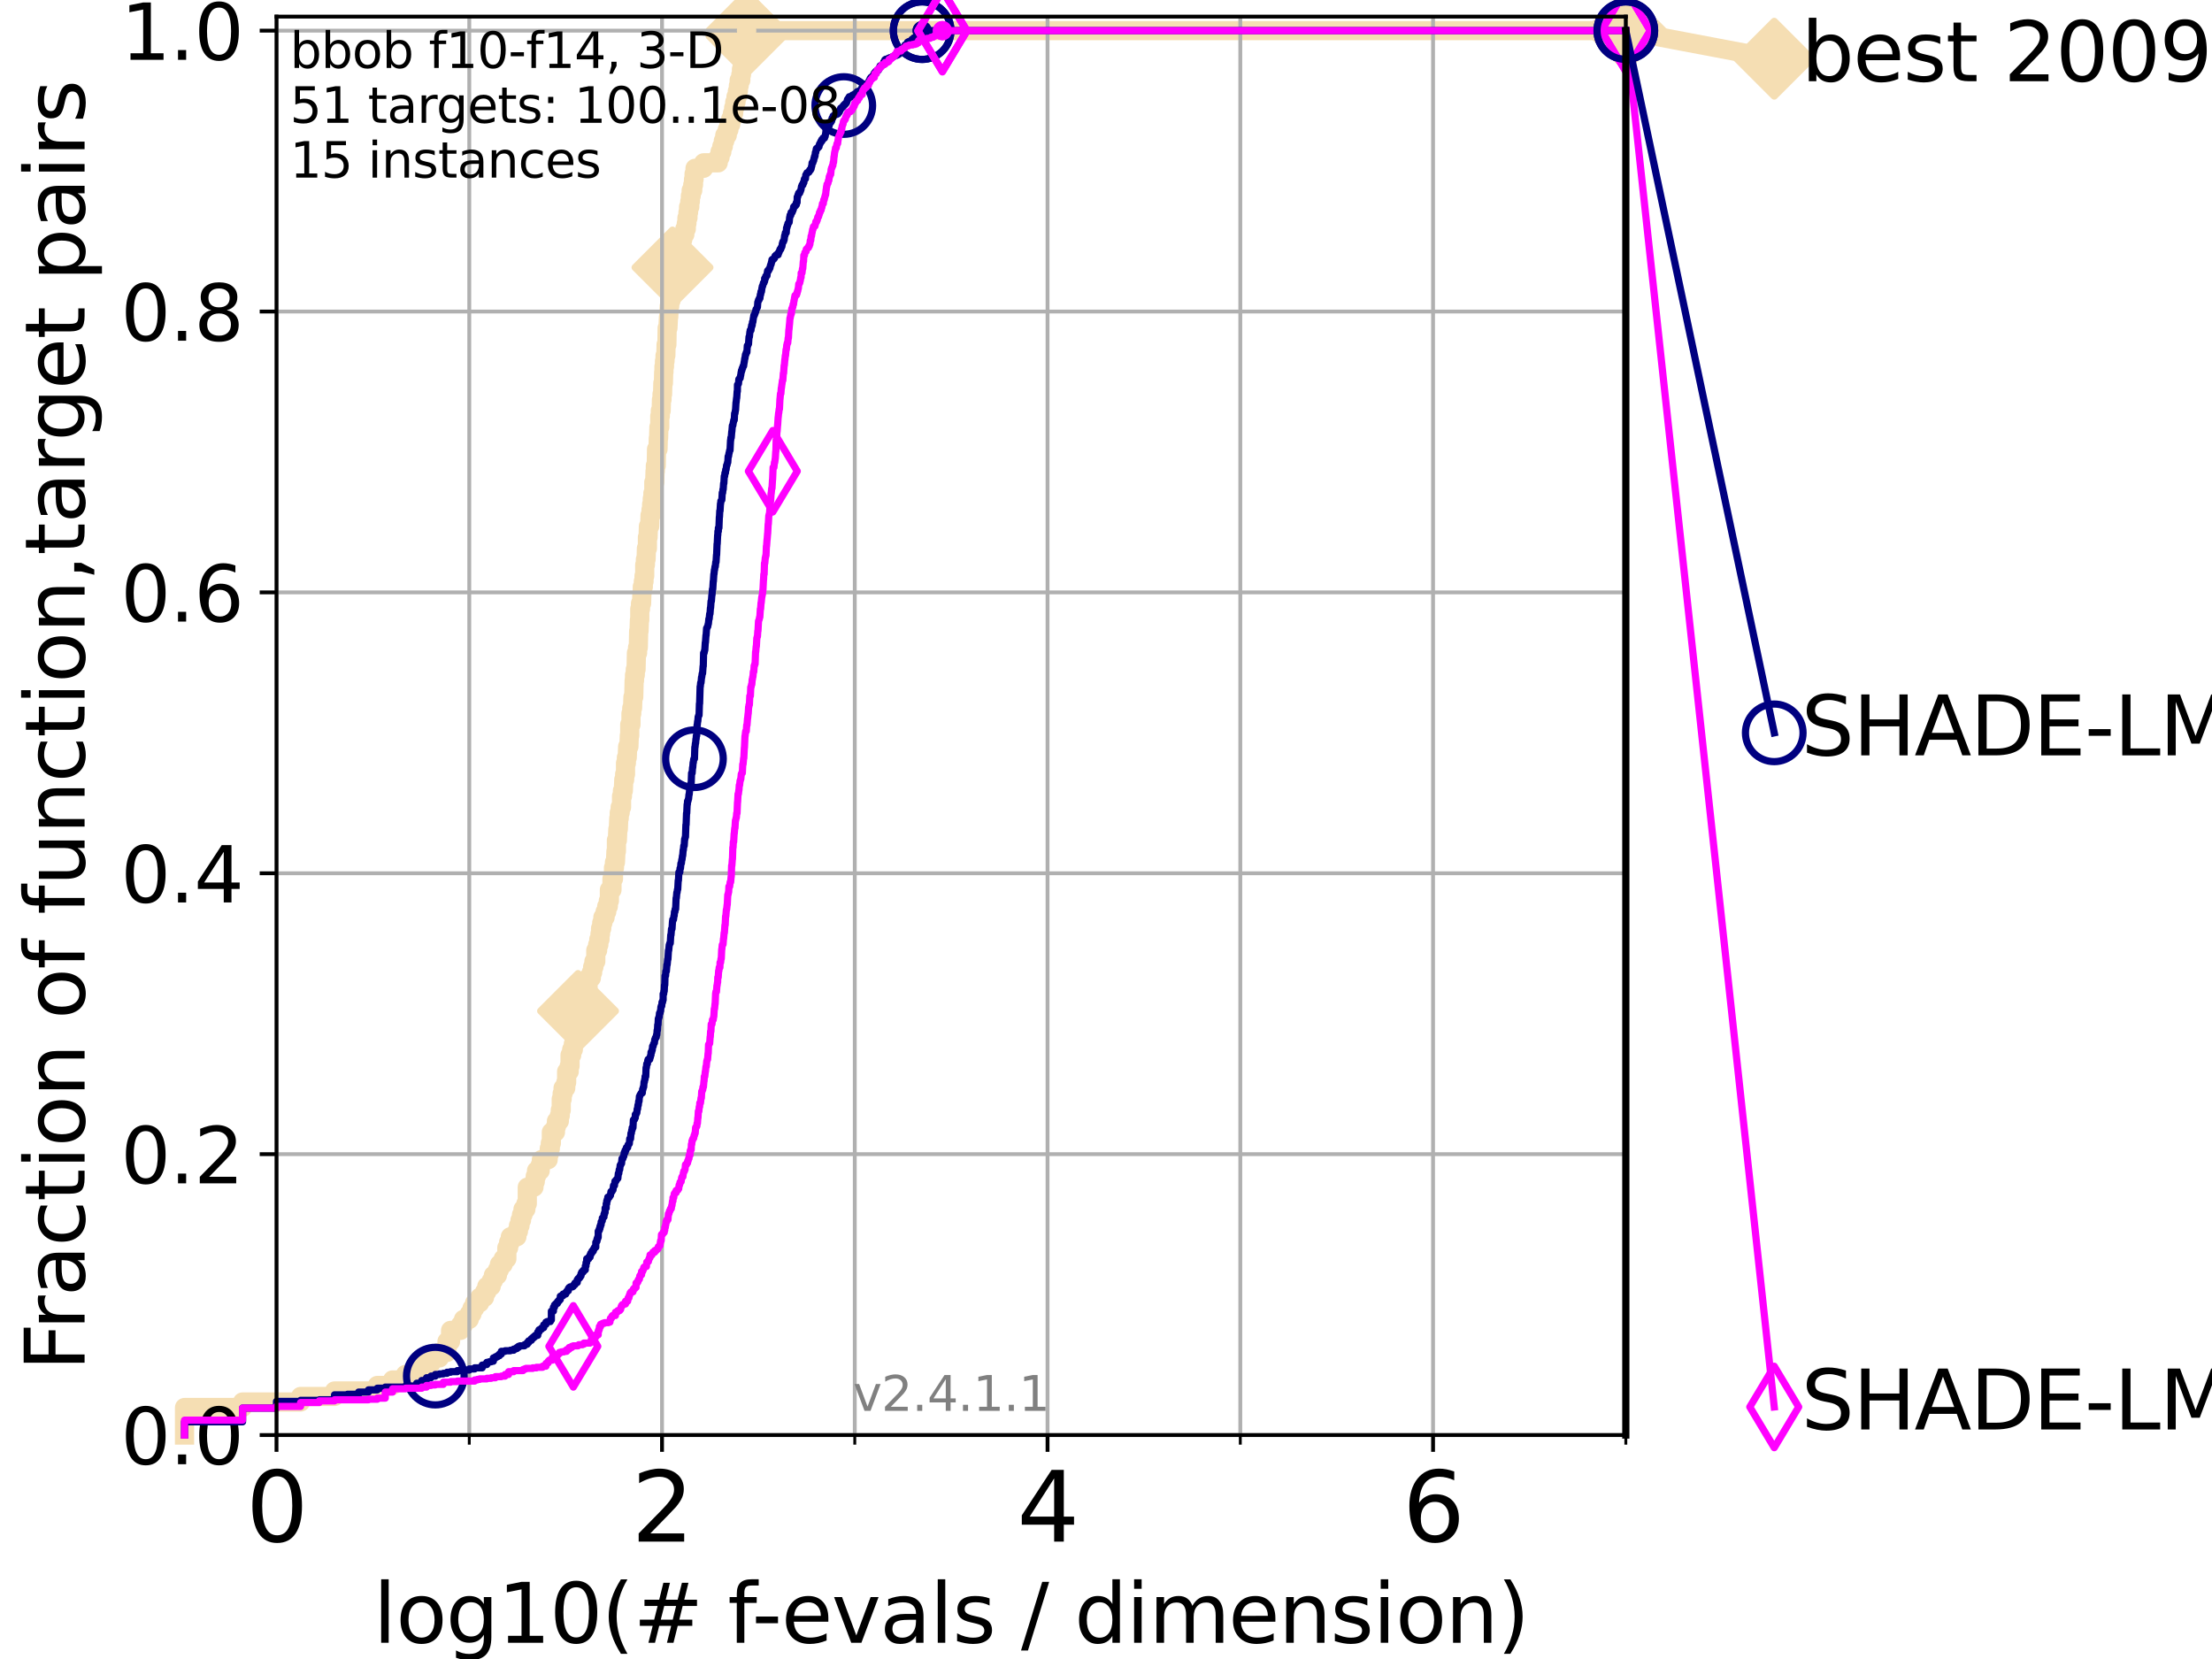 <?xml version="1.0" encoding="utf-8" standalone="no"?>
<!DOCTYPE svg PUBLIC "-//W3C//DTD SVG 1.1//EN"
  "http://www.w3.org/Graphics/SVG/1.1/DTD/svg11.dtd">
<svg height="345.6pt" version="1.1" viewBox="0 0 460.8 345.6" width="460.8pt" xmlns="http://www.w3.org/2000/svg" xmlns:xlink="http://www.w3.org/1999/xlink">
 <defs>
  <style type="text/css">*{stroke-linecap:butt;stroke-linejoin:round;}</style>
 </defs>
 <g id="figure_1">
  <g id="patch_1">
   <path d="M 0 345.6 
L 460.8 345.6 
L 460.8 0 
L 0 0 
z
" style="fill:#ffffff;"/>
  </g>
  <g id="axes_1">
   <g id="patch_2">
    <path d="M 57.6 298.944 
L 338.688 298.944 
L 338.688 3.456 
L 57.6 3.456 
z
" style="fill:#ffffff;"/>
   </g>
   <g id="line2d_1">
    <path d="M 38.441 298.944 
L 38.441 293.207 
L 50.529 293.207 
L 50.529 292.06 
L 62.617 292.06 
L 62.617 290.913 
L 69.688 290.913 
L 69.688 289.766 
L 78.596 289.766 
L 78.596 288.618 
L 81.776 288.618 
L 81.776 287.471 
L 84.464 287.471 
L 84.464 286.324 
L 87.85 286.324 
L 87.85 284.029 
L 89.79 284.029 
L 89.79 282.882 
L 91.535 282.882 
L 91.535 281.734 
L 93.122 281.734 
L 93.122 279.44 
L 93.864 279.44 
L 93.864 277.145 
L 95.918 277.145 
L 95.918 275.998 
L 96.552 275.998 
L 96.552 274.851 
L 97.755 274.851 
L 97.755 273.703 
L 98.327 273.703 
L 98.327 272.556 
L 98.881 272.556 
L 98.881 271.409 
L 99.938 271.409 
L 99.938 270.261 
L 100.935 270.261 
L 100.935 269.114 
L 101.413 269.114 
L 101.413 267.967 
L 102.331 267.967 
L 102.331 266.82 
L 102.772 266.82 
L 102.772 265.672 
L 103.623 265.672 
L 103.623 264.525 
L 104.034 264.525 
L 104.034 263.378 
L 104.826 263.378 
L 104.826 262.23 
L 105.585 262.23 
L 105.585 259.936 
L 105.952 259.936 
L 105.952 258.788 
L 106.312 258.788 
L 106.312 257.641 
L 107.68 257.641 
L 107.68 256.494 
L 108.006 256.494 
L 108.006 255.346 
L 108.326 255.346 
L 108.326 254.199 
L 108.64 254.199 
L 108.64 253.052 
L 108.949 253.052 
L 108.949 251.905 
L 109.55 251.905 
L 109.55 250.757 
L 109.843 250.757 
L 109.843 247.315 
L 111.239 247.315 
L 111.239 246.168 
L 111.506 246.168 
L 111.506 245.021 
L 111.768 245.021 
L 111.768 243.873 
L 112.532 243.873 
L 112.532 242.726 
L 112.779 242.726 
L 112.779 241.579 
L 114.194 241.579 
L 114.194 240.432 
L 114.419 240.432 
L 114.419 239.284 
L 114.641 239.284 
L 114.641 238.137 
L 114.86 238.137 
L 114.86 235.842 
L 115.711 235.842 
L 115.711 234.695 
L 115.918 234.695 
L 115.918 233.548 
L 116.523 233.548 
L 116.523 232.4 
L 116.72 232.4 
L 116.72 231.253 
L 116.914 231.253 
L 116.914 228.958 
L 117.107 228.958 
L 117.107 227.811 
L 117.298 227.811 
L 117.298 226.664 
L 117.857 226.664 
L 117.857 225.517 
L 118.04 225.517 
L 118.04 223.222 
L 118.577 223.222 
L 118.577 222.075 
L 118.752 222.075 
L 118.752 219.78 
L 119.097 219.78 
L 119.097 218.633 
L 119.436 218.633 
L 119.436 217.485 
L 119.603 217.485 
L 119.603 215.191 
L 119.932 215.191 
L 119.932 214.044 
L 120.094 214.044 
L 120.094 211.749 
L 120.414 211.749 
L 120.414 210.602 
L 121.037 210.602 
L 121.037 209.454 
L 121.189 209.454 
L 121.189 208.307 
L 121.49 208.307 
L 121.49 207.16 
L 122.076 207.16 
L 122.076 206.012 
L 122.503 206.012 
L 122.503 203.718 
L 123.193 203.718 
L 123.193 202.571 
L 123.461 202.571 
L 123.461 201.423 
L 123.725 201.423 
L 123.725 200.276 
L 124.114 200.276 
L 124.114 197.981 
L 124.495 197.981 
L 124.495 196.834 
L 124.744 196.834 
L 124.744 195.687 
L 124.989 195.687 
L 124.989 194.539 
L 125.111 194.539 
L 125.111 193.392 
L 125.352 193.392 
L 125.352 192.245 
L 125.589 192.245 
L 125.589 191.097 
L 126.054 191.097 
L 126.054 189.95 
L 126.395 189.95 
L 126.395 188.803 
L 126.729 188.803 
L 126.729 187.656 
L 126.948 187.656 
L 126.948 185.361 
L 127.485 185.361 
L 127.485 183.066 
L 127.799 183.066 
L 127.799 180.772 
L 128.006 180.772 
L 128.006 179.624 
L 128.21 179.624 
L 128.311 177.33 
L 128.411 177.33 
L 128.411 175.035 
L 128.611 175.035 
L 128.709 172.741 
L 128.808 172.741 
L 128.905 170.446 
L 129.002 170.446 
L 129.002 169.299 
L 129.195 169.299 
L 129.195 168.151 
L 129.48 168.151 
L 129.48 165.857 
L 129.668 165.857 
L 129.668 164.709 
L 129.853 164.709 
L 129.945 162.415 
L 130.128 162.415 
L 130.128 161.268 
L 130.309 161.268 
L 130.309 158.973 
L 130.488 158.973 
L 130.488 157.826 
L 130.665 157.826 
L 130.752 155.531 
L 131.013 155.531 
L 131.099 153.236 
L 131.185 153.236 
L 131.185 150.942 
L 131.44 150.942 
L 131.44 148.647 
L 131.607 148.647 
L 131.607 147.5 
L 131.774 147.5 
L 131.856 145.205 
L 132.02 145.205 
L 132.101 141.763 
L 132.182 141.763 
L 132.182 140.616 
L 132.343 140.616 
L 132.343 139.469 
L 132.502 139.469 
L 132.581 136.027 
L 132.816 136.027 
L 132.816 134.88 
L 132.971 134.88 
L 133.048 131.438 
L 133.125 131.438 
L 133.201 129.143 
L 133.277 129.143 
L 133.277 126.848 
L 133.428 126.848 
L 133.428 125.701 
L 133.652 125.701 
L 133.726 123.407 
L 133.8 123.407 
L 133.8 122.259 
L 134.019 122.259 
L 134.019 121.112 
L 134.164 121.112 
L 134.164 119.965 
L 134.308 119.965 
L 134.308 117.67 
L 134.45 117.67 
L 134.45 116.523 
L 134.591 116.523 
L 134.661 114.228 
L 134.87 114.228 
L 134.87 111.934 
L 135.008 111.934 
L 135.077 109.639 
L 135.348 109.639 
L 135.415 107.344 
L 135.615 107.344 
L 135.615 106.197 
L 135.747 106.197 
L 135.747 105.05 
L 135.879 105.05 
L 135.879 103.902 
L 136.009 103.902 
L 136.009 102.755 
L 136.202 102.755 
L 136.202 100.461 
L 136.393 100.461 
L 136.457 98.166 
L 136.52 98.166 
L 136.52 97.019 
L 136.708 97.019 
L 136.77 93.577 
L 137.077 93.577 
L 137.138 91.282 
L 137.199 91.282 
L 137.259 88.987 
L 137.439 88.987 
L 137.439 86.693 
L 137.559 86.693 
L 137.559 85.546 
L 137.736 85.546 
L 137.794 83.251 
L 137.911 83.251 
L 137.911 82.104 
L 138.027 82.104 
L 138.084 79.809 
L 138.199 79.809 
L 138.256 77.514 
L 138.313 77.514 
L 138.313 76.367 
L 138.426 76.367 
L 138.426 75.22 
L 138.539 75.22 
L 138.539 74.073 
L 138.706 74.073 
L 138.762 71.778 
L 138.927 71.778 
L 138.982 68.336 
L 139.145 68.336 
L 139.253 66.041 
L 139.307 66.041 
L 139.414 63.747 
L 139.52 63.747 
L 139.52 62.599 
L 139.783 62.599 
L 139.835 59.158 
L 139.939 59.158 
L 140.042 55.716 
L 140.094 55.716 
L 140.094 54.568 
L 140.449 54.568 
L 140.449 53.421 
L 140.797 53.421 
L 140.797 52.274 
L 141.331 52.274 
L 141.331 51.126 
L 141.521 51.126 
L 141.521 49.979 
L 142.216 49.979 
L 142.216 48.832 
L 142.664 48.832 
L 142.664 47.685 
L 142.971 47.685 
L 142.971 46.537 
L 143.101 46.537 
L 143.101 45.39 
L 143.316 45.39 
L 143.316 44.243 
L 143.443 44.243 
L 143.443 43.095 
L 143.695 43.095 
L 143.695 41.948 
L 143.82 41.948 
L 143.82 40.801 
L 143.985 40.801 
L 143.985 39.653 
L 144.31 39.653 
L 144.31 38.506 
L 144.471 38.506 
L 144.471 37.359 
L 144.59 37.359 
L 144.59 36.212 
L 144.787 36.212 
L 144.787 35.064 
L 146.573 35.064 
L 146.573 33.917 
L 149.617 33.917 
L 149.617 32.77 
L 149.999 32.77 
L 149.999 31.622 
L 150.373 31.622 
L 150.373 30.475 
L 150.683 30.475 
L 150.683 29.328 
L 150.988 29.328 
L 150.988 28.18 
L 151.502 28.18 
L 151.502 27.033 
L 151.845 27.033 
L 151.845 25.886 
L 152.233 25.886 
L 152.233 24.738 
L 152.587 24.738 
L 152.587 23.591 
L 152.836 23.591 
L 152.836 22.444 
L 153.057 22.444 
L 153.057 21.297 
L 153.323 21.297 
L 153.323 20.149 
L 153.609 20.149 
L 153.609 19.002 
L 153.82 19.002 
L 153.82 17.855 
L 153.983 17.855 
L 153.983 16.707 
L 154.327 16.707 
L 154.327 15.56 
L 154.462 15.56 
L 154.462 14.413 
L 154.641 14.413 
L 154.641 13.265 
L 154.796 13.265 
L 154.796 12.118 
L 154.972 12.118 
L 155.081 9.824 
L 155.254 9.824 
L 155.254 8.676 
L 155.383 8.676 
L 155.383 7.529 
L 155.51 7.529 
L 155.51 6.382 
L 338.688 6.382 
L 338.688 6.382 
" style="fill:none;stroke:#f5deb3;stroke-linecap:square;stroke-width:4;"/>
   </g>
   <g id="line2d_2">
    <defs>
     <path d="M 0 7.778 
L 7.778 0 
L 0 -7.778 
L -7.778 0 
z
" id="m1d33340a73" style="stroke:#f5deb3;stroke-linejoin:miter;stroke-width:1.5;"/>
    </defs>
    <g>
     <use style="fill:#f5deb3;stroke:#f5deb3;stroke-linejoin:miter;stroke-width:1.5;" x="120.414" xlink:href="#m1d33340a73" y="210.602"/>
     <use style="fill:#f5deb3;stroke:#f5deb3;stroke-linejoin:miter;stroke-width:1.5;" x="140.094" xlink:href="#m1d33340a73" y="55.716"/>
     <use style="fill:#f5deb3;stroke:#f5deb3;stroke-linejoin:miter;stroke-width:1.5;" x="155.51" xlink:href="#m1d33340a73" y="7.529"/>
     <use style="fill:#f5deb3;stroke:#f5deb3;stroke-linejoin:miter;stroke-width:1.5;" x="155.51" xlink:href="#m1d33340a73" y="6.382"/>
     <use style="fill:#f5deb3;stroke:#f5deb3;stroke-linejoin:miter;stroke-width:1.5;" x="155.51" xlink:href="#m1d33340a73" y="6.382"/>
     <use style="fill:#f5deb3;stroke:#f5deb3;stroke-linejoin:miter;stroke-width:1.5;" x="338.688" xlink:href="#m1d33340a73" y="6.382"/>
    </g>
   </g>
   <g id="line2d_3">
    <path style="fill:none;stroke:#f5deb3;stroke-linecap:square;stroke-width:4;"/>
    <g/>
   </g>
   <g id="line2d_4">
    <path d="M 338.688 6.382 
L 369.608 12.233 
" style="fill:none;stroke:#f5deb3;stroke-linecap:square;stroke-width:4;"/>
    <g>
     <use style="fill:#f5deb3;stroke:#f5deb3;stroke-linejoin:miter;stroke-width:1.5;" x="338.688" xlink:href="#m1d33340a73" y="6.382"/>
     <use style="fill:#f5deb3;stroke:#f5deb3;stroke-linejoin:miter;stroke-width:1.5;" x="369.608" xlink:href="#m1d33340a73" y="12.233"/>
    </g>
   </g>
   <g id="matplotlib.axis_1">
    <g id="xtick_1">
     <g id="line2d_5">
      <path clip-path="url(#p9368a1795f)" d="M 57.6 298.944 
L 57.6 3.456 
" style="fill:none;stroke:#b0b0b0;stroke-linecap:square;stroke-width:0.8;"/>
     </g>
     <g id="line2d_6">
      <defs>
       <path d="M 0 0 
L 0 3.5 
" id="mf245edd45f" style="stroke:#000000;stroke-width:0.8;"/>
      </defs>
      <g>
       <use style="stroke:#000000;stroke-width:0.8;" x="57.6" xlink:href="#mf245edd45f" y="298.944"/>
      </g>
     </g>
     <g id="text_1">
      <!-- 0 -->
      <g transform="translate(51.237 321.141)scale(0.2 -0.2)">
       <defs>
        <path d="M 2034 4250 
Q 1547 4250 1301 3770 
Q 1056 3291 1056 2328 
Q 1056 1369 1301 889 
Q 1547 409 2034 409 
Q 2525 409 2770 889 
Q 3016 1369 3016 2328 
Q 3016 3291 2770 3770 
Q 2525 4250 2034 4250 
z
M 2034 4750 
Q 2819 4750 3233 4129 
Q 3647 3509 3647 2328 
Q 3647 1150 3233 529 
Q 2819 -91 2034 -91 
Q 1250 -91 836 529 
Q 422 1150 422 2328 
Q 422 3509 836 4129 
Q 1250 4750 2034 4750 
z
" id="DejaVuSans-30" transform="scale(0.016)"/>
       </defs>
       <use xlink:href="#DejaVuSans-30"/>
      </g>
     </g>
    </g>
    <g id="xtick_2">
     <g id="line2d_7">
      <path clip-path="url(#p9368a1795f)" d="M 137.911 298.944 
L 137.911 3.456 
" style="fill:none;stroke:#b0b0b0;stroke-linecap:square;stroke-width:0.8;"/>
     </g>
     <g id="line2d_8">
      <g>
       <use style="stroke:#000000;stroke-width:0.8;" x="137.911" xlink:href="#mf245edd45f" y="298.944"/>
      </g>
     </g>
     <g id="text_2">
      <!-- 2 -->
      <g transform="translate(131.548 321.141)scale(0.2 -0.2)">
       <defs>
        <path d="M 1228 531 
L 3431 531 
L 3431 0 
L 469 0 
L 469 531 
Q 828 903 1448 1529 
Q 2069 2156 2228 2338 
Q 2531 2678 2651 2914 
Q 2772 3150 2772 3378 
Q 2772 3750 2511 3984 
Q 2250 4219 1831 4219 
Q 1534 4219 1204 4116 
Q 875 4013 500 3803 
L 500 4441 
Q 881 4594 1212 4672 
Q 1544 4750 1819 4750 
Q 2544 4750 2975 4387 
Q 3406 4025 3406 3419 
Q 3406 3131 3298 2873 
Q 3191 2616 2906 2266 
Q 2828 2175 2409 1742 
Q 1991 1309 1228 531 
z
" id="DejaVuSans-32" transform="scale(0.016)"/>
       </defs>
       <use xlink:href="#DejaVuSans-32"/>
      </g>
     </g>
    </g>
    <g id="xtick_3">
     <g id="line2d_9">
      <path clip-path="url(#p9368a1795f)" d="M 218.222 298.944 
L 218.222 3.456 
" style="fill:none;stroke:#b0b0b0;stroke-linecap:square;stroke-width:0.8;"/>
     </g>
     <g id="line2d_10">
      <g>
       <use style="stroke:#000000;stroke-width:0.8;" x="218.222" xlink:href="#mf245edd45f" y="298.944"/>
      </g>
     </g>
     <g id="text_3">
      <!-- 4 -->
      <g transform="translate(211.859 321.141)scale(0.2 -0.2)">
       <defs>
        <path d="M 2419 4116 
L 825 1625 
L 2419 1625 
L 2419 4116 
z
M 2253 4666 
L 3047 4666 
L 3047 1625 
L 3713 1625 
L 3713 1100 
L 3047 1100 
L 3047 0 
L 2419 0 
L 2419 1100 
L 313 1100 
L 313 1709 
L 2253 4666 
z
" id="DejaVuSans-34" transform="scale(0.016)"/>
       </defs>
       <use xlink:href="#DejaVuSans-34"/>
      </g>
     </g>
    </g>
    <g id="xtick_4">
     <g id="line2d_11">
      <path clip-path="url(#p9368a1795f)" d="M 298.533 298.944 
L 298.533 3.456 
" style="fill:none;stroke:#b0b0b0;stroke-linecap:square;stroke-width:0.8;"/>
     </g>
     <g id="line2d_12">
      <g>
       <use style="stroke:#000000;stroke-width:0.8;" x="298.533" xlink:href="#mf245edd45f" y="298.944"/>
      </g>
     </g>
     <g id="text_4">
      <!-- 6 -->
      <g transform="translate(292.17 321.141)scale(0.2 -0.2)">
       <defs>
        <path d="M 2113 2584 
Q 1688 2584 1439 2293 
Q 1191 2003 1191 1497 
Q 1191 994 1439 701 
Q 1688 409 2113 409 
Q 2538 409 2786 701 
Q 3034 994 3034 1497 
Q 3034 2003 2786 2293 
Q 2538 2584 2113 2584 
z
M 3366 4563 
L 3366 3988 
Q 3128 4100 2886 4159 
Q 2644 4219 2406 4219 
Q 1781 4219 1451 3797 
Q 1122 3375 1075 2522 
Q 1259 2794 1537 2939 
Q 1816 3084 2150 3084 
Q 2853 3084 3261 2657 
Q 3669 2231 3669 1497 
Q 3669 778 3244 343 
Q 2819 -91 2113 -91 
Q 1303 -91 875 529 
Q 447 1150 447 2328 
Q 447 3434 972 4092 
Q 1497 4750 2381 4750 
Q 2619 4750 2861 4703 
Q 3103 4656 3366 4563 
z
" id="DejaVuSans-36" transform="scale(0.016)"/>
       </defs>
       <use xlink:href="#DejaVuSans-36"/>
      </g>
     </g>
    </g>
    <g id="xtick_5">
     <g id="line2d_13">
      <path clip-path="url(#p9368a1795f)" d="M 97.755 298.944 
L 97.755 3.456 
" style="fill:none;stroke:#b0b0b0;stroke-linecap:square;stroke-width:0.8;"/>
     </g>
     <g id="line2d_14">
      <defs>
       <path d="M 0 0 
L 0 2 
" id="mffe82ca6d5" style="stroke:#000000;stroke-width:0.6;"/>
      </defs>
      <g>
       <use style="stroke:#000000;stroke-width:0.6;" x="97.755" xlink:href="#mffe82ca6d5" y="298.944"/>
      </g>
     </g>
    </g>
    <g id="xtick_6">
     <g id="line2d_15">
      <path clip-path="url(#p9368a1795f)" d="M 178.066 298.944 
L 178.066 3.456 
" style="fill:none;stroke:#b0b0b0;stroke-linecap:square;stroke-width:0.8;"/>
     </g>
     <g id="line2d_16">
      <g>
       <use style="stroke:#000000;stroke-width:0.6;" x="178.066" xlink:href="#mffe82ca6d5" y="298.944"/>
      </g>
     </g>
    </g>
    <g id="xtick_7">
     <g id="line2d_17">
      <path clip-path="url(#p9368a1795f)" d="M 258.377 298.944 
L 258.377 3.456 
" style="fill:none;stroke:#b0b0b0;stroke-linecap:square;stroke-width:0.8;"/>
     </g>
     <g id="line2d_18">
      <g>
       <use style="stroke:#000000;stroke-width:0.6;" x="258.377" xlink:href="#mffe82ca6d5" y="298.944"/>
      </g>
     </g>
    </g>
    <g id="xtick_8">
     <g id="line2d_19">
      <path clip-path="url(#p9368a1795f)" d="M 338.688 298.944 
L 338.688 3.456 
" style="fill:none;stroke:#b0b0b0;stroke-linecap:square;stroke-width:0.8;"/>
     </g>
     <g id="line2d_20">
      <g>
       <use style="stroke:#000000;stroke-width:0.6;" x="338.688" xlink:href="#mffe82ca6d5" y="298.944"/>
      </g>
     </g>
    </g>
    <g id="text_5">
     <!-- log10(# f-evals / dimension) -->
     <g transform="translate(77.764 342.218)scale(0.17 -0.17)">
      <defs>
       <path d="M 603 4863 
L 1178 4863 
L 1178 0 
L 603 0 
L 603 4863 
z
" id="DejaVuSans-6c" transform="scale(0.016)"/>
       <path d="M 1959 3097 
Q 1497 3097 1228 2736 
Q 959 2375 959 1747 
Q 959 1119 1226 758 
Q 1494 397 1959 397 
Q 2419 397 2687 759 
Q 2956 1122 2956 1747 
Q 2956 2369 2687 2733 
Q 2419 3097 1959 3097 
z
M 1959 3584 
Q 2709 3584 3137 3096 
Q 3566 2609 3566 1747 
Q 3566 888 3137 398 
Q 2709 -91 1959 -91 
Q 1206 -91 779 398 
Q 353 888 353 1747 
Q 353 2609 779 3096 
Q 1206 3584 1959 3584 
z
" id="DejaVuSans-6f" transform="scale(0.016)"/>
       <path d="M 2906 1791 
Q 2906 2416 2648 2759 
Q 2391 3103 1925 3103 
Q 1463 3103 1205 2759 
Q 947 2416 947 1791 
Q 947 1169 1205 825 
Q 1463 481 1925 481 
Q 2391 481 2648 825 
Q 2906 1169 2906 1791 
z
M 3481 434 
Q 3481 -459 3084 -895 
Q 2688 -1331 1869 -1331 
Q 1566 -1331 1297 -1286 
Q 1028 -1241 775 -1147 
L 775 -588 
Q 1028 -725 1275 -790 
Q 1522 -856 1778 -856 
Q 2344 -856 2625 -561 
Q 2906 -266 2906 331 
L 2906 616 
Q 2728 306 2450 153 
Q 2172 0 1784 0 
Q 1141 0 747 490 
Q 353 981 353 1791 
Q 353 2603 747 3093 
Q 1141 3584 1784 3584 
Q 2172 3584 2450 3431 
Q 2728 3278 2906 2969 
L 2906 3500 
L 3481 3500 
L 3481 434 
z
" id="DejaVuSans-67" transform="scale(0.016)"/>
       <path d="M 794 531 
L 1825 531 
L 1825 4091 
L 703 3866 
L 703 4441 
L 1819 4666 
L 2450 4666 
L 2450 531 
L 3481 531 
L 3481 0 
L 794 0 
L 794 531 
z
" id="DejaVuSans-31" transform="scale(0.016)"/>
       <path d="M 1984 4856 
Q 1566 4138 1362 3434 
Q 1159 2731 1159 2009 
Q 1159 1288 1364 580 
Q 1569 -128 1984 -844 
L 1484 -844 
Q 1016 -109 783 600 
Q 550 1309 550 2009 
Q 550 2706 781 3412 
Q 1013 4119 1484 4856 
L 1984 4856 
z
" id="DejaVuSans-28" transform="scale(0.016)"/>
       <path d="M 3272 2816 
L 2363 2816 
L 2100 1772 
L 3016 1772 
L 3272 2816 
z
M 2803 4594 
L 2478 3297 
L 3391 3297 
L 3719 4594 
L 4219 4594 
L 3897 3297 
L 4872 3297 
L 4872 2816 
L 3775 2816 
L 3519 1772 
L 4513 1772 
L 4513 1294 
L 3397 1294 
L 3072 0 
L 2572 0 
L 2894 1294 
L 1978 1294 
L 1656 0 
L 1153 0 
L 1478 1294 
L 494 1294 
L 494 1772 
L 1594 1772 
L 1856 2816 
L 850 2816 
L 850 3297 
L 1978 3297 
L 2297 4594 
L 2803 4594 
z
" id="DejaVuSans-23" transform="scale(0.016)"/>
       <path id="DejaVuSans-20" transform="scale(0.016)"/>
       <path d="M 2375 4863 
L 2375 4384 
L 1825 4384 
Q 1516 4384 1395 4259 
Q 1275 4134 1275 3809 
L 1275 3500 
L 2222 3500 
L 2222 3053 
L 1275 3053 
L 1275 0 
L 697 0 
L 697 3053 
L 147 3053 
L 147 3500 
L 697 3500 
L 697 3744 
Q 697 4328 969 4595 
Q 1241 4863 1831 4863 
L 2375 4863 
z
" id="DejaVuSans-66" transform="scale(0.016)"/>
       <path d="M 313 2009 
L 1997 2009 
L 1997 1497 
L 313 1497 
L 313 2009 
z
" id="DejaVuSans-2d" transform="scale(0.016)"/>
       <path d="M 3597 1894 
L 3597 1613 
L 953 1613 
Q 991 1019 1311 708 
Q 1631 397 2203 397 
Q 2534 397 2845 478 
Q 3156 559 3463 722 
L 3463 178 
Q 3153 47 2828 -22 
Q 2503 -91 2169 -91 
Q 1331 -91 842 396 
Q 353 884 353 1716 
Q 353 2575 817 3079 
Q 1281 3584 2069 3584 
Q 2775 3584 3186 3129 
Q 3597 2675 3597 1894 
z
M 3022 2063 
Q 3016 2534 2758 2815 
Q 2500 3097 2075 3097 
Q 1594 3097 1305 2825 
Q 1016 2553 972 2059 
L 3022 2063 
z
" id="DejaVuSans-65" transform="scale(0.016)"/>
       <path d="M 191 3500 
L 800 3500 
L 1894 563 
L 2988 3500 
L 3597 3500 
L 2284 0 
L 1503 0 
L 191 3500 
z
" id="DejaVuSans-76" transform="scale(0.016)"/>
       <path d="M 2194 1759 
Q 1497 1759 1228 1600 
Q 959 1441 959 1056 
Q 959 750 1161 570 
Q 1363 391 1709 391 
Q 2188 391 2477 730 
Q 2766 1069 2766 1631 
L 2766 1759 
L 2194 1759 
z
M 3341 1997 
L 3341 0 
L 2766 0 
L 2766 531 
Q 2569 213 2275 61 
Q 1981 -91 1556 -91 
Q 1019 -91 701 211 
Q 384 513 384 1019 
Q 384 1609 779 1909 
Q 1175 2209 1959 2209 
L 2766 2209 
L 2766 2266 
Q 2766 2663 2505 2880 
Q 2244 3097 1772 3097 
Q 1472 3097 1187 3025 
Q 903 2953 641 2809 
L 641 3341 
Q 956 3463 1253 3523 
Q 1550 3584 1831 3584 
Q 2591 3584 2966 3190 
Q 3341 2797 3341 1997 
z
" id="DejaVuSans-61" transform="scale(0.016)"/>
       <path d="M 2834 3397 
L 2834 2853 
Q 2591 2978 2328 3040 
Q 2066 3103 1784 3103 
Q 1356 3103 1142 2972 
Q 928 2841 928 2578 
Q 928 2378 1081 2264 
Q 1234 2150 1697 2047 
L 1894 2003 
Q 2506 1872 2764 1633 
Q 3022 1394 3022 966 
Q 3022 478 2636 193 
Q 2250 -91 1575 -91 
Q 1294 -91 989 -36 
Q 684 19 347 128 
L 347 722 
Q 666 556 975 473 
Q 1284 391 1588 391 
Q 1994 391 2212 530 
Q 2431 669 2431 922 
Q 2431 1156 2273 1281 
Q 2116 1406 1581 1522 
L 1381 1569 
Q 847 1681 609 1914 
Q 372 2147 372 2553 
Q 372 3047 722 3315 
Q 1072 3584 1716 3584 
Q 2034 3584 2315 3537 
Q 2597 3491 2834 3397 
z
" id="DejaVuSans-73" transform="scale(0.016)"/>
       <path d="M 1625 4666 
L 2156 4666 
L 531 -594 
L 0 -594 
L 1625 4666 
z
" id="DejaVuSans-2f" transform="scale(0.016)"/>
       <path d="M 2906 2969 
L 2906 4863 
L 3481 4863 
L 3481 0 
L 2906 0 
L 2906 525 
Q 2725 213 2448 61 
Q 2172 -91 1784 -91 
Q 1150 -91 751 415 
Q 353 922 353 1747 
Q 353 2572 751 3078 
Q 1150 3584 1784 3584 
Q 2172 3584 2448 3432 
Q 2725 3281 2906 2969 
z
M 947 1747 
Q 947 1113 1208 752 
Q 1469 391 1925 391 
Q 2381 391 2643 752 
Q 2906 1113 2906 1747 
Q 2906 2381 2643 2742 
Q 2381 3103 1925 3103 
Q 1469 3103 1208 2742 
Q 947 2381 947 1747 
z
" id="DejaVuSans-64" transform="scale(0.016)"/>
       <path d="M 603 3500 
L 1178 3500 
L 1178 0 
L 603 0 
L 603 3500 
z
M 603 4863 
L 1178 4863 
L 1178 4134 
L 603 4134 
L 603 4863 
z
" id="DejaVuSans-69" transform="scale(0.016)"/>
       <path d="M 3328 2828 
Q 3544 3216 3844 3400 
Q 4144 3584 4550 3584 
Q 5097 3584 5394 3201 
Q 5691 2819 5691 2113 
L 5691 0 
L 5113 0 
L 5113 2094 
Q 5113 2597 4934 2840 
Q 4756 3084 4391 3084 
Q 3944 3084 3684 2787 
Q 3425 2491 3425 1978 
L 3425 0 
L 2847 0 
L 2847 2094 
Q 2847 2600 2669 2842 
Q 2491 3084 2119 3084 
Q 1678 3084 1418 2786 
Q 1159 2488 1159 1978 
L 1159 0 
L 581 0 
L 581 3500 
L 1159 3500 
L 1159 2956 
Q 1356 3278 1631 3431 
Q 1906 3584 2284 3584 
Q 2666 3584 2933 3390 
Q 3200 3197 3328 2828 
z
" id="DejaVuSans-6d" transform="scale(0.016)"/>
       <path d="M 3513 2113 
L 3513 0 
L 2938 0 
L 2938 2094 
Q 2938 2591 2744 2837 
Q 2550 3084 2163 3084 
Q 1697 3084 1428 2787 
Q 1159 2491 1159 1978 
L 1159 0 
L 581 0 
L 581 3500 
L 1159 3500 
L 1159 2956 
Q 1366 3272 1645 3428 
Q 1925 3584 2291 3584 
Q 2894 3584 3203 3211 
Q 3513 2838 3513 2113 
z
" id="DejaVuSans-6e" transform="scale(0.016)"/>
       <path d="M 513 4856 
L 1013 4856 
Q 1481 4119 1714 3412 
Q 1947 2706 1947 2009 
Q 1947 1309 1714 600 
Q 1481 -109 1013 -844 
L 513 -844 
Q 928 -128 1133 580 
Q 1338 1288 1338 2009 
Q 1338 2731 1133 3434 
Q 928 4138 513 4856 
z
" id="DejaVuSans-29" transform="scale(0.016)"/>
      </defs>
      <use xlink:href="#DejaVuSans-6c"/>
      <use x="27.783" xlink:href="#DejaVuSans-6f"/>
      <use x="88.965" xlink:href="#DejaVuSans-67"/>
      <use x="152.441" xlink:href="#DejaVuSans-31"/>
      <use x="216.064" xlink:href="#DejaVuSans-30"/>
      <use x="279.688" xlink:href="#DejaVuSans-28"/>
      <use x="318.701" xlink:href="#DejaVuSans-23"/>
      <use x="402.49" xlink:href="#DejaVuSans-20"/>
      <use x="434.277" xlink:href="#DejaVuSans-66"/>
      <use x="463.982" xlink:href="#DejaVuSans-2d"/>
      <use x="500.066" xlink:href="#DejaVuSans-65"/>
      <use x="561.59" xlink:href="#DejaVuSans-76"/>
      <use x="620.77" xlink:href="#DejaVuSans-61"/>
      <use x="682.049" xlink:href="#DejaVuSans-6c"/>
      <use x="709.832" xlink:href="#DejaVuSans-73"/>
      <use x="761.932" xlink:href="#DejaVuSans-20"/>
      <use x="793.719" xlink:href="#DejaVuSans-2f"/>
      <use x="827.41" xlink:href="#DejaVuSans-20"/>
      <use x="859.197" xlink:href="#DejaVuSans-64"/>
      <use x="922.674" xlink:href="#DejaVuSans-69"/>
      <use x="950.457" xlink:href="#DejaVuSans-6d"/>
      <use x="1047.869" xlink:href="#DejaVuSans-65"/>
      <use x="1109.393" xlink:href="#DejaVuSans-6e"/>
      <use x="1172.771" xlink:href="#DejaVuSans-73"/>
      <use x="1224.871" xlink:href="#DejaVuSans-69"/>
      <use x="1252.654" xlink:href="#DejaVuSans-6f"/>
      <use x="1313.836" xlink:href="#DejaVuSans-6e"/>
      <use x="1377.215" xlink:href="#DejaVuSans-29"/>
     </g>
    </g>
   </g>
   <g id="matplotlib.axis_2">
    <g id="ytick_1">
     <g id="line2d_21">
      <path clip-path="url(#p9368a1795f)" d="M 57.6 298.944 
L 338.688 298.944 
" style="fill:none;stroke:#b0b0b0;stroke-linecap:square;stroke-width:0.8;"/>
     </g>
     <g id="line2d_22">
      <defs>
       <path d="M 0 0 
L -3.5 0 
" id="ma4aabe9988" style="stroke:#000000;stroke-width:0.8;"/>
      </defs>
      <g>
       <use style="stroke:#000000;stroke-width:0.8;" x="57.6" xlink:href="#ma4aabe9988" y="298.944"/>
      </g>
     </g>
     <g id="text_6">
      <!-- 0.0 -->
      <g transform="translate(25.155 305.023)scale(0.16 -0.16)">
       <defs>
        <path d="M 684 794 
L 1344 794 
L 1344 0 
L 684 0 
L 684 794 
z
" id="DejaVuSans-2e" transform="scale(0.016)"/>
       </defs>
       <use xlink:href="#DejaVuSans-30"/>
       <use x="63.623" xlink:href="#DejaVuSans-2e"/>
       <use x="95.41" xlink:href="#DejaVuSans-30"/>
      </g>
     </g>
    </g>
    <g id="ytick_2">
     <g id="line2d_23">
      <path clip-path="url(#p9368a1795f)" d="M 57.6 240.432 
L 338.688 240.432 
" style="fill:none;stroke:#b0b0b0;stroke-linecap:square;stroke-width:0.8;"/>
     </g>
     <g id="line2d_24">
      <g>
       <use style="stroke:#000000;stroke-width:0.8;" x="57.6" xlink:href="#ma4aabe9988" y="240.432"/>
      </g>
     </g>
     <g id="text_7">
      <!-- 0.2 -->
      <g transform="translate(25.155 246.51)scale(0.16 -0.16)">
       <use xlink:href="#DejaVuSans-30"/>
       <use x="63.623" xlink:href="#DejaVuSans-2e"/>
       <use x="95.41" xlink:href="#DejaVuSans-32"/>
      </g>
     </g>
    </g>
    <g id="ytick_3">
     <g id="line2d_25">
      <path clip-path="url(#p9368a1795f)" d="M 57.6 181.919 
L 338.688 181.919 
" style="fill:none;stroke:#b0b0b0;stroke-linecap:square;stroke-width:0.8;"/>
     </g>
     <g id="line2d_26">
      <g>
       <use style="stroke:#000000;stroke-width:0.8;" x="57.6" xlink:href="#ma4aabe9988" y="181.919"/>
      </g>
     </g>
     <g id="text_8">
      <!-- 0.4 -->
      <g transform="translate(25.155 187.998)scale(0.16 -0.16)">
       <use xlink:href="#DejaVuSans-30"/>
       <use x="63.623" xlink:href="#DejaVuSans-2e"/>
       <use x="95.41" xlink:href="#DejaVuSans-34"/>
      </g>
     </g>
    </g>
    <g id="ytick_4">
     <g id="line2d_27">
      <path clip-path="url(#p9368a1795f)" d="M 57.6 123.407 
L 338.688 123.407 
" style="fill:none;stroke:#b0b0b0;stroke-linecap:square;stroke-width:0.8;"/>
     </g>
     <g id="line2d_28">
      <g>
       <use style="stroke:#000000;stroke-width:0.8;" x="57.6" xlink:href="#ma4aabe9988" y="123.407"/>
      </g>
     </g>
     <g id="text_9">
      <!-- 0.6 -->
      <g transform="translate(25.155 129.485)scale(0.16 -0.16)">
       <use xlink:href="#DejaVuSans-30"/>
       <use x="63.623" xlink:href="#DejaVuSans-2e"/>
       <use x="95.41" xlink:href="#DejaVuSans-36"/>
      </g>
     </g>
    </g>
    <g id="ytick_5">
     <g id="line2d_29">
      <path clip-path="url(#p9368a1795f)" d="M 57.6 64.894 
L 338.688 64.894 
" style="fill:none;stroke:#b0b0b0;stroke-linecap:square;stroke-width:0.8;"/>
     </g>
     <g id="line2d_30">
      <g>
       <use style="stroke:#000000;stroke-width:0.8;" x="57.6" xlink:href="#ma4aabe9988" y="64.894"/>
      </g>
     </g>
     <g id="text_10">
      <!-- 0.8 -->
      <g transform="translate(25.155 70.973)scale(0.16 -0.16)">
       <defs>
        <path d="M 2034 2216 
Q 1584 2216 1326 1975 
Q 1069 1734 1069 1313 
Q 1069 891 1326 650 
Q 1584 409 2034 409 
Q 2484 409 2743 651 
Q 3003 894 3003 1313 
Q 3003 1734 2745 1975 
Q 2488 2216 2034 2216 
z
M 1403 2484 
Q 997 2584 770 2862 
Q 544 3141 544 3541 
Q 544 4100 942 4425 
Q 1341 4750 2034 4750 
Q 2731 4750 3128 4425 
Q 3525 4100 3525 3541 
Q 3525 3141 3298 2862 
Q 3072 2584 2669 2484 
Q 3125 2378 3379 2068 
Q 3634 1759 3634 1313 
Q 3634 634 3220 271 
Q 2806 -91 2034 -91 
Q 1263 -91 848 271 
Q 434 634 434 1313 
Q 434 1759 690 2068 
Q 947 2378 1403 2484 
z
M 1172 3481 
Q 1172 3119 1398 2916 
Q 1625 2713 2034 2713 
Q 2441 2713 2670 2916 
Q 2900 3119 2900 3481 
Q 2900 3844 2670 4047 
Q 2441 4250 2034 4250 
Q 1625 4250 1398 4047 
Q 1172 3844 1172 3481 
z
" id="DejaVuSans-38" transform="scale(0.016)"/>
       </defs>
       <use xlink:href="#DejaVuSans-30"/>
       <use x="63.623" xlink:href="#DejaVuSans-2e"/>
       <use x="95.41" xlink:href="#DejaVuSans-38"/>
      </g>
     </g>
    </g>
    <g id="ytick_6">
     <g id="line2d_31">
      <path clip-path="url(#p9368a1795f)" d="M 57.6 6.382 
L 338.688 6.382 
" style="fill:none;stroke:#b0b0b0;stroke-linecap:square;stroke-width:0.8;"/>
     </g>
     <g id="line2d_32">
      <g>
       <use style="stroke:#000000;stroke-width:0.8;" x="57.6" xlink:href="#ma4aabe9988" y="6.382"/>
      </g>
     </g>
     <g id="text_11">
      <!-- 1.0 -->
      <g transform="translate(25.155 12.46)scale(0.16 -0.16)">
       <use xlink:href="#DejaVuSans-31"/>
       <use x="63.623" xlink:href="#DejaVuSans-2e"/>
       <use x="95.41" xlink:href="#DejaVuSans-30"/>
      </g>
     </g>
    </g>
    <g id="text_12">
     <!-- Fraction of function,target pairs -->
     <g transform="translate(17.62 285.585)rotate(-90)scale(0.17 -0.17)">
      <defs>
       <path d="M 628 4666 
L 3309 4666 
L 3309 4134 
L 1259 4134 
L 1259 2759 
L 3109 2759 
L 3109 2228 
L 1259 2228 
L 1259 0 
L 628 0 
L 628 4666 
z
" id="DejaVuSans-46" transform="scale(0.016)"/>
       <path d="M 2631 2963 
Q 2534 3019 2420 3045 
Q 2306 3072 2169 3072 
Q 1681 3072 1420 2755 
Q 1159 2438 1159 1844 
L 1159 0 
L 581 0 
L 581 3500 
L 1159 3500 
L 1159 2956 
Q 1341 3275 1631 3429 
Q 1922 3584 2338 3584 
Q 2397 3584 2469 3576 
Q 2541 3569 2628 3553 
L 2631 2963 
z
" id="DejaVuSans-72" transform="scale(0.016)"/>
       <path d="M 3122 3366 
L 3122 2828 
Q 2878 2963 2633 3030 
Q 2388 3097 2138 3097 
Q 1578 3097 1268 2742 
Q 959 2388 959 1747 
Q 959 1106 1268 751 
Q 1578 397 2138 397 
Q 2388 397 2633 464 
Q 2878 531 3122 666 
L 3122 134 
Q 2881 22 2623 -34 
Q 2366 -91 2075 -91 
Q 1284 -91 818 406 
Q 353 903 353 1747 
Q 353 2603 823 3093 
Q 1294 3584 2113 3584 
Q 2378 3584 2631 3529 
Q 2884 3475 3122 3366 
z
" id="DejaVuSans-63" transform="scale(0.016)"/>
       <path d="M 1172 4494 
L 1172 3500 
L 2356 3500 
L 2356 3053 
L 1172 3053 
L 1172 1153 
Q 1172 725 1289 603 
Q 1406 481 1766 481 
L 2356 481 
L 2356 0 
L 1766 0 
Q 1100 0 847 248 
Q 594 497 594 1153 
L 594 3053 
L 172 3053 
L 172 3500 
L 594 3500 
L 594 4494 
L 1172 4494 
z
" id="DejaVuSans-74" transform="scale(0.016)"/>
       <path d="M 544 1381 
L 544 3500 
L 1119 3500 
L 1119 1403 
Q 1119 906 1312 657 
Q 1506 409 1894 409 
Q 2359 409 2629 706 
Q 2900 1003 2900 1516 
L 2900 3500 
L 3475 3500 
L 3475 0 
L 2900 0 
L 2900 538 
Q 2691 219 2414 64 
Q 2138 -91 1772 -91 
Q 1169 -91 856 284 
Q 544 659 544 1381 
z
M 1991 3584 
L 1991 3584 
z
" id="DejaVuSans-75" transform="scale(0.016)"/>
       <path d="M 750 794 
L 1409 794 
L 1409 256 
L 897 -744 
L 494 -744 
L 750 256 
L 750 794 
z
" id="DejaVuSans-2c" transform="scale(0.016)"/>
       <path d="M 1159 525 
L 1159 -1331 
L 581 -1331 
L 581 3500 
L 1159 3500 
L 1159 2969 
Q 1341 3281 1617 3432 
Q 1894 3584 2278 3584 
Q 2916 3584 3314 3078 
Q 3713 2572 3713 1747 
Q 3713 922 3314 415 
Q 2916 -91 2278 -91 
Q 1894 -91 1617 61 
Q 1341 213 1159 525 
z
M 3116 1747 
Q 3116 2381 2855 2742 
Q 2594 3103 2138 3103 
Q 1681 3103 1420 2742 
Q 1159 2381 1159 1747 
Q 1159 1113 1420 752 
Q 1681 391 2138 391 
Q 2594 391 2855 752 
Q 3116 1113 3116 1747 
z
" id="DejaVuSans-70" transform="scale(0.016)"/>
      </defs>
      <use xlink:href="#DejaVuSans-46"/>
      <use x="50.27" xlink:href="#DejaVuSans-72"/>
      <use x="91.383" xlink:href="#DejaVuSans-61"/>
      <use x="152.662" xlink:href="#DejaVuSans-63"/>
      <use x="207.643" xlink:href="#DejaVuSans-74"/>
      <use x="246.852" xlink:href="#DejaVuSans-69"/>
      <use x="274.635" xlink:href="#DejaVuSans-6f"/>
      <use x="335.816" xlink:href="#DejaVuSans-6e"/>
      <use x="399.195" xlink:href="#DejaVuSans-20"/>
      <use x="430.982" xlink:href="#DejaVuSans-6f"/>
      <use x="492.164" xlink:href="#DejaVuSans-66"/>
      <use x="527.369" xlink:href="#DejaVuSans-20"/>
      <use x="559.156" xlink:href="#DejaVuSans-66"/>
      <use x="594.361" xlink:href="#DejaVuSans-75"/>
      <use x="657.74" xlink:href="#DejaVuSans-6e"/>
      <use x="721.119" xlink:href="#DejaVuSans-63"/>
      <use x="776.1" xlink:href="#DejaVuSans-74"/>
      <use x="815.309" xlink:href="#DejaVuSans-69"/>
      <use x="843.092" xlink:href="#DejaVuSans-6f"/>
      <use x="904.273" xlink:href="#DejaVuSans-6e"/>
      <use x="967.652" xlink:href="#DejaVuSans-2c"/>
      <use x="999.439" xlink:href="#DejaVuSans-74"/>
      <use x="1038.648" xlink:href="#DejaVuSans-61"/>
      <use x="1099.928" xlink:href="#DejaVuSans-72"/>
      <use x="1139.291" xlink:href="#DejaVuSans-67"/>
      <use x="1202.768" xlink:href="#DejaVuSans-65"/>
      <use x="1264.291" xlink:href="#DejaVuSans-74"/>
      <use x="1303.5" xlink:href="#DejaVuSans-20"/>
      <use x="1335.287" xlink:href="#DejaVuSans-70"/>
      <use x="1398.764" xlink:href="#DejaVuSans-61"/>
      <use x="1460.043" xlink:href="#DejaVuSans-69"/>
      <use x="1487.826" xlink:href="#DejaVuSans-72"/>
      <use x="1528.939" xlink:href="#DejaVuSans-73"/>
     </g>
    </g>
   </g>
   <g id="line2d_33">
    <defs>
     <path d="M 0 1.5 
C 0.398 1.5 0.779 1.342 1.061 1.061 
C 1.342 0.779 1.5 0.398 1.5 0 
C 1.5 -0.398 1.342 -0.779 1.061 -1.061 
C 0.779 -1.342 0.398 -1.5 0 -1.5 
C -0.398 -1.5 -0.779 -1.342 -1.061 -1.061 
C -1.342 -0.779 -1.5 -0.398 -1.5 0 
C -1.5 0.398 -1.342 0.779 -1.061 1.061 
C -0.779 1.342 -0.398 1.5 0 1.5 
z
" id="mb6a1e8575e" style="stroke:#f5deb3;"/>
    </defs>
    <g>
     <use style="fill:#f5deb3;stroke:#f5deb3;" x="155.51" xlink:href="#mb6a1e8575e" y="6.382"/>
     <use style="fill:#f5deb3;stroke:#f5deb3;" x="155.51" xlink:href="#mb6a1e8575e" y="6.382"/>
    </g>
   </g>
   <g id="line2d_34">
    <defs>
     <path d="M 0 1.5 
C 0.398 1.5 0.779 1.342 1.061 1.061 
C 1.342 0.779 1.5 0.398 1.5 0 
C 1.5 -0.398 1.342 -0.779 1.061 -1.061 
C 0.779 -1.342 0.398 -1.5 0 -1.5 
C -0.398 -1.5 -0.779 -1.342 -1.061 -1.061 
C -1.342 -0.779 -1.5 -0.398 -1.5 0 
C -1.5 0.398 -1.342 0.779 -1.061 1.061 
C -0.779 1.342 -0.398 1.5 0 1.5 
z
" id="mb59075347f" style="stroke:#000080;"/>
    </defs>
    <g>
     <use style="fill:#000080;stroke:#000080;" x="192.097" xlink:href="#mb59075347f" y="6.382"/>
     <use style="fill:#000080;stroke:#000080;" x="192.097" xlink:href="#mb59075347f" y="6.382"/>
    </g>
   </g>
   <g id="line2d_35">
    <path d="M 38.441 298.944 
L 38.441 296.19 
L 50.529 296.19 
L 50.529 293.322 
L 57.6 293.322 
L 57.6 291.945 
L 62.617 291.945 
L 62.617 291.716 
L 66.508 291.716 
L 66.508 291.601 
L 69.688 291.601 
L 69.688 290.569 
L 72.376 290.569 
L 72.376 290.454 
L 74.705 290.454 
L 74.705 289.995 
L 76.759 289.995 
L 76.759 289.536 
L 78.596 289.536 
L 78.596 289.192 
L 80.259 289.192 
L 80.259 288.962 
L 84.464 288.962 
L 84.464 288.733 
L 86.793 288.733 
L 86.793 288.159 
L 87.85 288.159 
L 87.85 287.586 
L 88.847 287.586 
L 88.847 287.012 
L 89.79 287.012 
L 89.79 286.668 
L 90.684 286.668 
L 90.684 286.324 
L 91.535 286.324 
L 91.535 286.209 
L 92.347 286.209 
L 92.347 286.094 
L 93.122 286.094 
L 93.122 285.865 
L 93.864 285.865 
L 93.864 285.75 
L 95.26 285.75 
L 95.26 285.521 
L 96.552 285.521 
L 96.552 285.406 
L 97.755 285.406 
L 97.755 285.176 
L 98.881 285.176 
L 98.881 284.947 
L 100.444 284.947 
L 100.444 284.373 
L 100.935 284.373 
L 100.935 284.259 
L 101.413 284.259 
L 101.413 283.8 
L 101.878 283.8 
L 101.878 283.685 
L 102.331 283.685 
L 102.331 283.57 
L 102.772 283.57 
L 102.772 282.882 
L 103.203 282.882 
L 103.203 282.652 
L 103.623 282.652 
L 103.623 282.423 
L 104.034 282.423 
L 104.034 282.079 
L 104.435 282.079 
L 104.435 281.505 
L 105.21 281.505 
L 105.21 281.39 
L 106.312 281.39 
L 106.312 281.276 
L 107.009 281.276 
L 107.009 281.046 
L 107.348 281.046 
L 107.348 280.931 
L 107.68 280.931 
L 107.68 280.702 
L 108.006 280.702 
L 108.006 280.472 
L 108.326 280.472 
L 108.326 280.358 
L 109.252 280.358 
L 109.252 280.128 
L 109.55 280.128 
L 109.55 280.013 
L 109.843 280.013 
L 109.843 279.669 
L 110.132 279.669 
L 110.132 279.325 
L 110.415 279.325 
L 110.415 279.21 
L 110.694 279.21 
L 110.694 278.866 
L 110.969 278.866 
L 110.969 278.637 
L 111.239 278.637 
L 111.239 278.407 
L 111.506 278.407 
L 111.506 278.178 
L 112.026 278.178 
L 112.026 277.489 
L 112.281 277.489 
L 112.281 277.031 
L 112.532 277.031 
L 112.532 276.916 
L 112.779 276.916 
L 112.779 276.686 
L 113.023 276.686 
L 113.023 276.572 
L 113.264 276.572 
L 113.264 275.998 
L 113.501 275.998 
L 113.501 275.883 
L 113.735 275.883 
L 113.735 275.424 
L 113.966 275.424 
L 113.966 275.31 
L 114.641 275.31 
L 114.641 274.965 
L 114.86 274.965 
L 114.86 273.13 
L 115.291 273.13 
L 115.291 272.327 
L 115.502 272.327 
L 115.502 271.868 
L 115.711 271.868 
L 115.711 271.638 
L 115.918 271.638 
L 115.918 271.523 
L 116.122 271.523 
L 116.122 271.179 
L 116.323 271.179 
L 116.323 270.95 
L 116.523 270.95 
L 116.523 270.72 
L 116.72 270.72 
L 116.72 270.032 
L 116.914 270.032 
L 116.914 269.917 
L 117.298 269.917 
L 117.298 269.573 
L 117.857 269.573 
L 117.857 269.229 
L 118.04 269.229 
L 118.04 268.999 
L 118.221 268.999 
L 118.221 268.885 
L 118.4 268.885 
L 118.4 268.426 
L 118.577 268.426 
L 118.577 268.196 
L 118.752 268.196 
L 118.752 268.082 
L 119.267 268.082 
L 119.267 267.967 
L 119.436 267.967 
L 119.436 267.737 
L 119.603 267.737 
L 119.603 267.623 
L 119.768 267.623 
L 119.768 267.278 
L 119.932 267.278 
L 119.932 267.164 
L 120.255 267.164 
L 120.255 266.59 
L 120.414 266.59 
L 120.414 266.361 
L 120.572 266.361 
L 120.572 266.246 
L 120.728 266.246 
L 120.728 266.016 
L 120.883 266.016 
L 120.883 265.787 
L 121.037 265.787 
L 121.037 265.328 
L 121.189 265.328 
L 121.189 264.984 
L 121.49 264.984 
L 121.49 264.64 
L 121.785 264.64 
L 121.785 264.525 
L 121.931 264.525 
L 121.931 263.722 
L 122.076 263.722 
L 122.076 263.033 
L 122.22 263.033 
L 122.22 262.23 
L 122.643 262.23 
L 122.643 261.886 
L 122.92 261.886 
L 122.92 261.427 
L 123.057 261.427 
L 123.057 261.083 
L 123.193 261.083 
L 123.193 260.968 
L 123.327 260.968 
L 123.327 260.624 
L 123.594 260.624 
L 123.594 260.28 
L 123.725 260.28 
L 123.725 260.05 
L 123.856 260.05 
L 123.856 259.821 
L 124.114 259.821 
L 124.114 258.788 
L 124.242 258.788 
L 124.242 258.559 
L 124.369 258.559 
L 124.369 258.1 
L 124.495 258.1 
L 124.495 257.756 
L 124.62 257.756 
L 124.62 256.494 
L 124.744 256.494 
L 124.744 256.264 
L 124.867 256.264 
L 124.867 255.92 
L 124.989 255.92 
L 124.989 255.461 
L 125.111 255.461 
L 125.111 255.117 
L 125.232 255.117 
L 125.232 254.543 
L 125.352 254.543 
L 125.352 254.314 
L 125.471 254.314 
L 125.471 253.74 
L 125.589 253.74 
L 125.589 253.626 
L 125.706 253.626 
L 125.706 253.511 
L 125.823 253.511 
L 125.823 252.937 
L 125.939 252.937 
L 125.939 252.593 
L 126.054 252.593 
L 126.054 251.675 
L 126.282 251.675 
L 126.282 250.757 
L 126.395 250.757 
L 126.395 250.184 
L 126.507 250.184 
L 126.507 249.839 
L 126.618 249.839 
L 126.618 249.38 
L 126.948 249.38 
L 127.057 249.036 
L 127.165 249.036 
L 127.272 248.233 
L 127.485 248.233 
L 127.59 247.889 
L 127.695 247.889 
L 127.799 246.971 
L 128.006 246.971 
L 128.108 246.053 
L 128.311 246.053 
L 128.411 245.709 
L 128.511 245.709 
L 128.611 245.48 
L 128.709 245.48 
L 128.808 244.447 
L 128.905 244.447 
L 129.002 243.644 
L 129.099 243.644 
L 129.195 242.726 
L 129.291 242.726 
L 129.386 242.382 
L 129.48 242.382 
L 129.574 241.349 
L 129.761 241.349 
L 129.853 240.89 
L 129.945 240.89 
L 130.037 240.087 
L 130.219 240.087 
L 130.219 239.628 
L 130.398 239.628 
L 130.488 239.055 
L 130.752 239.055 
L 130.84 238.481 
L 130.927 238.481 
L 131.013 238.252 
L 131.099 238.252 
L 131.185 237.219 
L 131.355 237.219 
L 131.44 236.072 
L 131.524 236.072 
L 131.607 235.383 
L 131.691 235.383 
L 131.691 234.924 
L 131.856 234.924 
L 131.938 233.318 
L 132.02 233.318 
L 132.02 233.204 
L 132.182 233.204 
L 132.263 232.859 
L 132.343 232.859 
L 132.343 232.171 
L 132.502 232.171 
L 132.581 231.827 
L 132.66 231.827 
L 132.738 231.024 
L 132.816 231.024 
L 132.894 230.221 
L 132.971 230.221 
L 133.048 229.417 
L 133.125 229.417 
L 133.201 228.385 
L 133.277 228.385 
L 133.353 228.041 
L 133.428 228.041 
L 133.503 227.811 
L 133.578 227.811 
L 133.578 227.696 
L 133.8 227.696 
L 133.873 226.893 
L 133.947 226.893 
L 134.019 226.434 
L 134.092 226.434 
L 134.164 225.402 
L 134.236 225.402 
L 134.308 224.828 
L 134.379 224.828 
L 134.379 224.255 
L 134.521 224.255 
L 134.591 222.419 
L 134.661 222.419 
L 134.731 221.616 
L 134.87 221.616 
L 134.939 220.927 
L 135.008 220.927 
L 135.008 220.698 
L 135.348 220.698 
L 135.415 220.239 
L 135.482 220.239 
L 135.549 219.78 
L 135.615 219.78 
L 135.615 219.206 
L 135.747 219.206 
L 135.813 218.747 
L 135.879 218.747 
L 135.944 217.944 
L 136.073 217.944 
L 136.138 217.485 
L 136.202 217.485 
L 136.266 217.256 
L 136.33 217.256 
L 136.393 216.568 
L 136.457 216.568 
L 136.52 216.223 
L 136.583 216.223 
L 136.583 216.109 
L 136.708 216.109 
L 136.77 215.535 
L 136.832 215.535 
L 136.894 214.617 
L 136.955 214.617 
L 137.016 213.47 
L 137.077 213.47 
L 137.138 212.208 
L 137.199 212.208 
L 137.259 211.864 
L 137.32 211.864 
L 137.38 211.061 
L 137.499 211.061 
L 137.559 210.602 
L 137.618 210.602 
L 137.677 209.799 
L 137.736 209.799 
L 137.736 209.569 
L 137.853 209.569 
L 137.911 208.766 
L 138.027 208.766 
L 138.084 208.307 
L 138.142 208.307 
L 138.142 207.045 
L 138.256 207.045 
L 138.313 206.471 
L 138.37 206.471 
L 138.426 205.209 
L 138.483 205.209 
L 138.539 203.259 
L 138.651 203.259 
L 138.706 202.341 
L 138.817 202.341 
L 138.927 200.964 
L 138.982 200.964 
L 139.091 199.817 
L 139.145 199.817 
L 139.253 197.981 
L 139.307 197.981 
L 139.414 196.834 
L 139.467 196.834 
L 139.52 196.49 
L 139.626 196.49 
L 139.731 194.769 
L 139.783 194.769 
L 139.887 193.507 
L 139.991 193.507 
L 140.094 191.901 
L 140.145 191.901 
L 140.145 191.556 
L 140.298 191.556 
L 140.399 190.753 
L 140.449 190.753 
L 140.499 189.95 
L 140.599 189.95 
L 140.649 189.377 
L 140.748 189.377 
L 140.847 187.082 
L 140.896 187.082 
L 140.993 185.935 
L 141.042 185.935 
L 141.139 185.246 
L 141.187 185.246 
L 141.283 183.411 
L 141.331 183.411 
L 141.426 181.69 
L 141.615 181.69 
L 141.662 180.886 
L 141.756 180.886 
L 141.849 179.854 
L 141.941 179.854 
L 142.033 179.051 
L 142.079 179.051 
L 142.17 178.248 
L 142.216 178.248 
L 142.307 177.1 
L 142.352 177.1 
L 142.442 176.183 
L 142.531 176.183 
L 142.62 174.806 
L 142.664 174.806 
L 142.753 174.347 
L 142.797 174.347 
L 142.884 171.823 
L 142.928 171.823 
L 143.015 169.413 
L 143.058 169.413 
L 143.144 167.578 
L 143.187 167.578 
L 143.23 166.889 
L 143.316 166.889 
L 143.401 166.43 
L 143.443 166.43 
L 143.528 165.513 
L 143.57 165.513 
L 143.654 164.595 
L 143.695 164.595 
L 143.779 163.792 
L 143.82 163.792 
L 143.903 163.218 
L 143.985 163.218 
L 144.067 161.038 
L 144.189 161.038 
L 144.27 159.891 
L 144.31 159.891 
L 144.391 158.858 
L 144.431 158.858 
L 144.511 158.17 
L 144.55 158.17 
L 144.55 158.055 
L 144.669 158.055 
L 144.748 155.646 
L 144.787 155.646 
L 144.865 154.843 
L 144.904 154.843 
L 144.982 153.925 
L 145.021 153.925 
L 145.059 153.236 
L 145.136 153.236 
L 145.213 151.057 
L 145.251 151.057 
L 145.327 150.253 
L 145.365 150.253 
L 145.441 149.336 
L 145.479 149.336 
L 145.554 148.991 
L 145.629 148.991 
L 145.703 146.582 
L 145.74 146.582 
L 145.851 143.025 
L 145.888 143.025 
L 145.961 142.222 
L 146.035 142.222 
L 146.144 141.075 
L 146.18 141.075 
L 146.288 140.272 
L 146.36 140.272 
L 146.467 138.78 
L 146.503 138.78 
L 146.573 136.027 
L 146.679 136.027 
L 146.784 135.453 
L 146.819 135.453 
L 146.924 133.847 
L 146.958 133.847 
L 147.062 132.356 
L 147.096 132.356 
L 147.199 130.864 
L 147.267 130.864 
L 147.369 130.52 
L 147.436 130.52 
L 147.537 129.946 
L 147.57 129.946 
L 147.67 128.914 
L 147.736 128.914 
L 147.835 127.881 
L 147.901 127.881 
L 147.999 126.619 
L 148.032 126.619 
L 148.129 125.242 
L 148.194 125.242 
L 148.29 123.98 
L 148.322 123.98 
L 148.418 122.718 
L 148.481 122.718 
L 148.576 121.112 
L 148.608 121.112 
L 148.702 119.62 
L 148.733 119.62 
L 148.827 118.703 
L 148.858 118.703 
L 148.951 118.014 
L 149.012 118.014 
L 149.104 117.096 
L 149.165 117.096 
L 149.257 115.605 
L 149.287 115.605 
L 149.378 113.31 
L 149.408 113.31 
L 149.498 111.475 
L 149.527 111.475 
L 149.557 110.672 
L 149.647 110.672 
L 149.647 109.983 
L 149.765 109.983 
L 149.853 107.689 
L 149.882 107.689 
L 149.941 106.426 
L 149.999 106.426 
L 150.086 104.935 
L 150.115 104.935 
L 150.172 104.361 
L 150.23 104.361 
L 150.316 104.132 
L 150.373 104.132 
L 150.458 102.64 
L 150.543 102.64 
L 150.599 101.952 
L 150.655 101.952 
L 150.739 100.69 
L 150.794 100.69 
L 150.877 99.198 
L 150.96 99.198 
L 151.015 98.51 
L 151.124 98.51 
L 151.179 97.822 
L 151.26 97.822 
L 151.368 96.904 
L 151.448 96.904 
L 151.555 96.33 
L 151.608 96.33 
L 151.687 95.068 
L 151.766 95.068 
L 151.871 94.38 
L 151.897 94.38 
L 152.001 93.806 
L 152.079 93.806 
L 152.182 91.741 
L 152.207 91.741 
L 152.258 91.167 
L 152.335 91.167 
L 152.436 89.905 
L 152.461 89.905 
L 152.562 88.643 
L 152.662 88.643 
L 152.762 87.955 
L 152.786 87.955 
L 152.861 87.496 
L 152.959 87.496 
L 153.032 86.119 
L 153.106 86.119 
L 153.203 85.431 
L 153.227 85.431 
L 153.323 83.825 
L 153.347 83.825 
L 153.443 82.907 
L 153.467 82.907 
L 153.562 81.53 
L 153.609 81.53 
L 153.633 80.153 
L 153.727 80.153 
L 153.797 79.924 
L 153.844 79.924 
L 153.914 79.006 
L 154.029 79.006 
L 154.075 78.776 
L 154.19 78.776 
L 154.281 78.203 
L 154.304 78.203 
L 154.395 77.514 
L 154.44 77.514 
L 154.462 77.17 
L 154.552 77.17 
L 154.619 76.711 
L 154.708 76.711 
L 154.796 76.252 
L 154.906 76.252 
L 155.016 75.449 
L 155.038 75.449 
L 155.146 74.646 
L 155.189 74.646 
L 155.297 73.843 
L 155.383 73.843 
L 155.468 73.384 
L 155.595 73.384 
L 155.679 72.007 
L 155.783 72.007 
L 155.887 71.663 
L 155.929 71.663 
L 156.032 70.172 
L 156.114 70.172 
L 156.216 69.139 
L 156.257 69.139 
L 156.277 68.795 
L 156.439 68.795 
L 156.519 68.107 
L 156.579 68.107 
L 156.579 67.762 
L 156.698 67.762 
L 156.757 67.074 
L 156.836 67.074 
L 156.934 66.271 
L 156.953 66.271 
L 157.031 65.697 
L 157.147 65.697 
L 157.224 65.353 
L 157.282 65.353 
L 157.32 65.009 
L 157.396 65.009 
L 157.491 64.435 
L 157.567 64.435 
L 157.642 64.206 
L 157.679 64.206 
L 157.754 63.976 
L 157.791 63.976 
L 157.865 62.944 
L 157.902 62.944 
L 158.013 62.485 
L 158.123 62.485 
L 158.177 62.141 
L 158.304 62.141 
L 158.394 61.337 
L 158.466 61.337 
L 158.519 60.764 
L 158.626 60.764 
L 158.732 59.961 
L 158.75 59.961 
L 158.802 59.617 
L 158.872 59.617 
L 158.977 59.158 
L 158.994 59.158 
L 159.029 58.928 
L 159.15 58.928 
L 159.236 58.584 
L 159.287 58.584 
L 159.287 58.01 
L 159.457 58.01 
L 159.507 57.551 
L 159.591 57.551 
L 159.591 57.437 
L 159.775 57.437 
L 159.841 56.748 
L 159.891 56.748 
L 159.907 56.404 
L 160.103 56.404 
L 160.168 56.06 
L 160.282 56.06 
L 160.346 55.83 
L 160.394 55.83 
L 160.474 55.371 
L 160.506 55.371 
L 160.585 55.027 
L 160.649 55.027 
L 160.712 54.568 
L 160.774 54.568 
L 160.806 54.109 
L 160.93 54.109 
L 160.93 53.995 
L 161.177 53.995 
L 161.269 53.765 
L 161.36 53.765 
L 161.466 53.306 
L 161.601 53.306 
L 161.705 53.077 
L 162.101 53.077 
L 162.159 52.618 
L 162.275 52.618 
L 162.361 52.274 
L 162.404 52.274 
L 162.489 51.93 
L 162.645 51.93 
L 162.701 51.585 
L 162.771 51.585 
L 162.854 51.356 
L 162.882 51.356 
L 162.993 50.668 
L 163.007 50.668 
L 163.103 50.323 
L 163.226 50.323 
L 163.307 49.979 
L 163.348 49.979 
L 163.456 49.061 
L 163.523 49.061 
L 163.603 48.488 
L 163.789 48.488 
L 163.854 47.455 
L 163.933 47.455 
L 163.998 46.996 
L 164.076 46.996 
L 164.141 46.537 
L 164.244 46.537 
L 164.295 46.308 
L 164.397 46.308 
L 164.499 45.275 
L 164.537 45.275 
L 164.587 44.816 
L 164.75 44.816 
L 164.8 44.243 
L 165.022 44.243 
L 165.133 43.898 
L 165.169 43.898 
L 165.23 43.554 
L 165.291 43.554 
L 165.327 43.095 
L 165.435 43.095 
L 165.519 42.866 
L 165.732 42.866 
L 165.826 42.636 
L 165.897 42.636 
L 165.897 42.177 
L 166.048 42.177 
L 166.071 41.03 
L 166.175 41.03 
L 166.244 40.571 
L 166.312 40.571 
L 166.369 40.227 
L 166.584 40.227 
L 166.64 39.883 
L 166.729 39.883 
L 166.84 39.539 
L 166.851 39.539 
L 166.962 38.85 
L 167.005 38.85 
L 167.093 38.506 
L 167.267 38.506 
L 167.331 38.047 
L 167.46 38.047 
L 167.545 37.359 
L 167.598 37.359 
L 167.598 37.244 
L 167.788 37.244 
L 167.861 36.441 
L 167.934 36.441 
L 167.996 36.212 
L 168.048 36.212 
L 168.12 35.982 
L 168.324 35.982 
L 168.324 35.867 
L 168.516 35.867 
L 168.587 35.638 
L 168.657 35.638 
L 168.677 35.408 
L 168.845 35.408 
L 168.875 35.179 
L 168.963 35.179 
L 169.07 34.605 
L 169.109 34.605 
L 169.177 33.917 
L 169.331 33.917 
L 169.427 33.458 
L 169.503 33.458 
L 169.588 32.884 
L 169.655 32.884 
L 169.683 32.54 
L 169.777 32.54 
L 169.86 31.737 
L 169.944 31.737 
L 170.036 31.049 
L 170.082 31.049 
L 170.082 30.934 
L 170.292 30.934 
L 170.365 30.704 
L 170.491 30.704 
L 170.491 30.59 
L 170.607 30.59 
L 170.714 30.016 
L 170.802 30.016 
L 170.899 29.672 
L 170.987 29.672 
L 171.004 29.442 
L 171.177 29.442 
L 171.186 29.098 
L 171.4 29.098 
L 171.46 28.754 
L 171.763 28.754 
L 171.83 28.41 
L 171.896 28.41 
L 172.003 27.721 
L 172.02 27.721 
L 172.077 27.033 
L 172.159 27.033 
L 172.24 26.459 
L 172.354 26.459 
L 172.354 26.345 
L 172.466 26.345 
L 172.466 26.23 
L 172.713 26.23 
L 172.784 25.771 
L 172.878 25.771 
L 172.917 25.427 
L 173.127 25.427 
L 173.165 25.197 
L 173.257 25.197 
L 173.326 24.624 
L 173.478 24.624 
L 173.546 24.165 
L 173.718 24.165 
L 173.718 24.05 
L 173.874 24.05 
L 173.941 23.821 
L 174.341 23.821 
L 174.341 23.706 
L 174.57 23.706 
L 174.655 23.362 
L 174.845 23.362 
L 174.887 23.018 
L 175.005 23.018 
L 175.109 22.559 
L 175.294 22.559 
L 175.294 22.444 
L 175.409 22.444 
L 175.49 22.214 
L 175.658 22.214 
L 175.738 21.985 
L 175.777 21.985 
L 175.777 21.87 
L 175.969 21.87 
L 176.014 21.641 
L 176.184 21.641 
L 176.274 21.411 
L 176.351 21.411 
L 176.453 21.067 
L 176.466 21.067 
L 176.543 20.723 
L 176.593 20.723 
L 176.694 20.493 
L 176.838 20.493 
L 176.913 20.149 
L 177.463 20.149 
L 177.523 19.92 
L 177.583 19.92 
L 177.583 19.805 
L 177.938 19.805 
L 178.02 19.576 
L 178.332 19.576 
L 178.423 19.346 
L 178.474 19.346 
L 178.542 19.117 
L 178.8 19.117 
L 178.8 19.002 
L 179.154 19.002 
L 179.192 18.773 
L 179.408 18.773 
L 179.505 18.428 
L 179.521 18.428 
L 179.521 18.314 
L 179.776 18.314 
L 179.792 18.084 
L 180.094 18.084 
L 180.162 17.855 
L 180.351 17.855 
L 180.417 17.51 
L 180.63 17.51 
L 180.63 17.396 
L 180.774 17.396 
L 180.884 17.166 
L 180.958 17.166 
L 181.036 16.822 
L 181.124 16.822 
L 181.207 16.593 
L 181.236 16.593 
L 181.26 16.363 
L 181.395 16.363 
L 181.419 16.134 
L 181.582 16.134 
L 181.582 16.019 
L 181.695 16.019 
L 181.804 15.79 
L 181.93 15.79 
L 182.023 15.445 
L 182.069 15.445 
L 182.129 15.216 
L 182.294 15.216 
L 182.349 14.986 
L 182.421 14.986 
L 182.421 14.872 
L 182.669 14.872 
L 182.74 14.642 
L 182.991 14.642 
L 183.035 14.413 
L 183.127 14.413 
L 183.205 14.069 
L 183.313 14.069 
L 183.339 13.724 
L 183.628 13.724 
L 183.628 13.61 
L 183.805 13.61 
L 183.805 13.495 
L 184.021 13.495 
L 184.095 12.921 
L 184.161 12.921 
L 184.161 12.807 
L 184.284 12.807 
L 184.332 12.462 
L 184.486 12.462 
L 184.486 12.348 
L 184.876 12.348 
L 184.876 12.233 
L 185.102 12.233 
L 185.102 12.118 
L 185.391 12.118 
L 185.391 12.003 
L 185.814 12.003 
L 185.814 11.889 
L 185.944 11.889 
L 185.944 11.774 
L 186.216 11.774 
L 186.216 11.659 
L 186.343 11.659 
L 186.343 11.544 
L 186.761 11.544 
L 186.761 11.43 
L 187.027 11.43 
L 187.027 11.315 
L 187.241 11.315 
L 187.286 10.971 
L 187.494 10.971 
L 187.565 10.741 
L 187.955 10.741 
L 187.984 10.397 
L 188.203 10.397 
L 188.297 10.053 
L 188.336 10.053 
L 188.336 9.938 
L 188.478 9.938 
L 188.529 9.365 
L 188.788 9.365 
L 188.788 9.25 
L 188.914 9.25 
L 188.998 8.906 
L 189.06 8.906 
L 189.06 8.791 
L 189.257 8.791 
L 189.257 8.676 
L 189.638 8.676 
L 189.638 8.562 
L 189.751 8.562 
L 189.751 8.447 
L 189.911 8.447 
L 189.958 8.217 
L 190.131 8.217 
L 190.131 8.103 
L 190.282 8.103 
L 190.371 7.873 
L 190.902 7.873 
L 191.002 7.644 
L 191.274 7.644 
L 191.274 7.529 
L 191.391 7.529 
L 191.405 7.299 
L 191.529 7.299 
L 191.596 6.955 
L 191.678 6.955 
L 191.678 6.841 
L 191.814 6.841 
L 191.824 6.611 
L 192.032 6.611 
L 192.097 6.382 
L 338.688 6.382 
L 338.688 6.382 
" style="fill:none;stroke:#000080;stroke-linecap:square;stroke-width:1.5;"/>
   </g>
   <g id="line2d_36">
    <defs>
     <path d="M 0 6 
C 1.591 6 3.117 5.368 4.243 4.243 
C 5.368 3.117 6 1.591 6 0 
C 6 -1.591 5.368 -3.117 4.243 -4.243 
C 3.117 -5.368 1.591 -6 0 -6 
C -1.591 -6 -3.117 -5.368 -4.243 -4.243 
C -5.368 -3.117 -6 -1.591 -6 0 
C -6 1.591 -5.368 3.117 -4.243 4.243 
C -3.117 5.368 -1.591 6 0 6 
z
" id="m2f09664bef" style="stroke:#000080;stroke-width:1.5;"/>
    </defs>
    <g>
     <use style="fill-opacity:0;stroke:#000080;stroke-width:1.5;" x="90.684" xlink:href="#m2f09664bef" y="286.668"/>
     <use style="fill-opacity:0;stroke:#000080;stroke-width:1.5;" x="144.669" xlink:href="#m2f09664bef" y="158.055"/>
     <use style="fill-opacity:0;stroke:#000080;stroke-width:1.5;" x="175.777" xlink:href="#m2f09664bef" y="21.985"/>
     <use style="fill-opacity:0;stroke:#000080;stroke-width:1.5;" x="192.097" xlink:href="#m2f09664bef" y="6.382"/>
     <use style="fill-opacity:0;stroke:#000080;stroke-width:1.5;" x="192.097" xlink:href="#m2f09664bef" y="6.382"/>
     <use style="fill-opacity:0;stroke:#000080;stroke-width:1.5;" x="338.688" xlink:href="#m2f09664bef" y="6.382"/>
    </g>
   </g>
   <g id="line2d_37">
    <path style="fill:none;stroke:#000080;stroke-linecap:square;stroke-width:1.5;"/>
    <g/>
   </g>
   <g id="line2d_38">
    <defs>
     <path d="M 0 1.5 
C 0.398 1.5 0.779 1.342 1.061 1.061 
C 1.342 0.779 1.5 0.398 1.5 0 
C 1.5 -0.398 1.342 -0.779 1.061 -1.061 
C 0.779 -1.342 0.398 -1.5 0 -1.5 
C -0.398 -1.5 -0.779 -1.342 -1.061 -1.061 
C -1.342 -0.779 -1.5 -0.398 -1.5 0 
C -1.5 0.398 -1.342 0.779 -1.061 1.061 
C -0.779 1.342 -0.398 1.5 0 1.5 
z
" id="m062b5199fd" style="stroke:#ff00ff;"/>
    </defs>
    <g>
     <use style="fill:#ff00ff;stroke:#ff00ff;" x="196.319" xlink:href="#m062b5199fd" y="6.382"/>
     <use style="fill:#ff00ff;stroke:#ff00ff;" x="196.319" xlink:href="#m062b5199fd" y="6.382"/>
    </g>
   </g>
   <g id="line2d_39">
    <path d="M 38.441 298.944 
L 38.441 295.846 
L 50.529 295.846 
L 50.529 293.322 
L 57.6 293.322 
L 57.6 292.978 
L 62.617 292.978 
L 62.617 292.175 
L 66.508 292.175 
L 66.508 291.831 
L 69.688 291.831 
L 69.688 291.601 
L 76.759 291.601 
L 76.759 291.487 
L 78.596 291.487 
L 78.596 291.257 
L 80.259 291.257 
L 80.259 289.995 
L 81.776 289.995 
L 81.776 289.307 
L 84.464 289.307 
L 84.464 289.192 
L 87.85 289.192 
L 87.85 288.962 
L 88.847 288.962 
L 88.847 288.618 
L 89.79 288.618 
L 89.79 288.504 
L 90.684 288.504 
L 90.684 288.389 
L 92.347 288.389 
L 92.347 287.93 
L 93.864 287.93 
L 93.864 287.815 
L 95.26 287.815 
L 95.26 287.7 
L 98.881 287.7 
L 98.881 287.471 
L 99.418 287.471 
L 99.418 287.356 
L 99.938 287.356 
L 99.938 287.242 
L 101.413 287.242 
L 101.413 287.127 
L 102.331 287.127 
L 102.331 287.012 
L 103.203 287.012 
L 103.203 286.783 
L 104.435 286.783 
L 104.435 286.668 
L 105.21 286.668 
L 105.21 286.324 
L 105.952 286.324 
L 105.952 285.75 
L 107.009 285.75 
L 107.009 285.521 
L 108.949 285.521 
L 108.949 285.291 
L 109.252 285.291 
L 109.252 285.176 
L 109.55 285.176 
L 109.55 285.062 
L 110.969 285.062 
L 110.969 284.947 
L 111.768 284.947 
L 111.768 284.832 
L 113.023 284.832 
L 113.023 284.603 
L 113.735 284.603 
L 113.735 284.029 
L 113.966 284.029 
L 113.966 283.914 
L 114.194 283.914 
L 114.194 283.57 
L 114.419 283.57 
L 114.419 283.341 
L 115.077 283.341 
L 115.077 282.652 
L 115.291 282.652 
L 115.291 282.538 
L 115.711 282.538 
L 115.711 282.423 
L 116.122 282.423 
L 116.122 282.193 
L 116.323 282.193 
L 116.323 281.964 
L 116.523 281.964 
L 116.523 281.734 
L 116.914 281.734 
L 116.914 281.62 
L 117.486 281.62 
L 117.486 281.505 
L 118.04 281.505 
L 118.04 281.161 
L 118.4 281.161 
L 118.4 281.046 
L 118.577 281.046 
L 118.577 280.702 
L 119.097 280.702 
L 119.097 280.472 
L 119.436 280.472 
L 119.436 280.358 
L 120.414 280.358 
L 120.414 280.243 
L 120.572 280.243 
L 120.572 280.128 
L 121.34 280.128 
L 121.34 280.013 
L 121.638 280.013 
L 121.638 279.784 
L 122.92 279.784 
L 122.92 279.555 
L 123.057 279.555 
L 123.057 279.44 
L 123.193 279.44 
L 123.193 278.981 
L 123.327 278.981 
L 123.327 278.751 
L 123.594 278.751 
L 123.594 278.522 
L 124.114 278.522 
L 124.114 278.063 
L 124.62 278.063 
L 124.62 277.26 
L 124.744 277.26 
L 124.744 276.916 
L 124.867 276.916 
L 124.867 276.342 
L 125.111 276.342 
L 125.111 275.883 
L 125.352 275.883 
L 125.352 275.768 
L 125.589 275.768 
L 125.589 275.654 
L 125.939 275.654 
L 125.939 275.539 
L 126.729 275.539 
L 126.729 275.424 
L 127.057 275.424 
L 127.165 274.621 
L 127.379 274.621 
L 127.485 274.162 
L 127.59 274.162 
L 127.59 274.048 
L 128.21 274.048 
L 128.21 273.359 
L 128.511 273.359 
L 128.511 273.244 
L 128.709 273.244 
L 128.709 273.015 
L 129.099 273.015 
L 129.195 272.785 
L 129.291 272.785 
L 129.386 272.212 
L 129.48 272.212 
L 129.48 271.982 
L 129.668 271.982 
L 129.668 271.753 
L 129.945 271.753 
L 129.945 271.638 
L 130.309 271.638 
L 130.309 271.065 
L 130.752 271.065 
L 130.84 270.376 
L 131.013 270.376 
L 131.099 269.802 
L 131.185 269.802 
L 131.27 269.344 
L 131.355 269.344 
L 131.44 269.114 
L 131.856 269.114 
L 131.938 268.54 
L 132.02 268.54 
L 132.02 268.426 
L 132.263 268.426 
L 132.263 268.196 
L 132.502 268.196 
L 132.502 267.278 
L 132.738 267.278 
L 132.738 267.049 
L 132.894 267.049 
L 132.971 266.59 
L 133.048 266.59 
L 133.048 266.475 
L 133.201 266.475 
L 133.277 265.787 
L 133.428 265.787 
L 133.428 265.557 
L 133.652 265.557 
L 133.652 264.869 
L 133.873 264.869 
L 133.947 264.525 
L 134.019 264.525 
L 134.092 264.066 
L 134.164 264.066 
L 134.164 263.951 
L 134.379 263.951 
L 134.379 263.837 
L 134.661 263.837 
L 134.731 262.919 
L 134.87 262.919 
L 134.87 262.804 
L 135.077 262.804 
L 135.145 262.345 
L 135.213 262.345 
L 135.281 262.001 
L 135.415 262.001 
L 135.415 261.427 
L 135.813 261.427 
L 135.879 261.083 
L 136.009 261.083 
L 136.009 260.854 
L 136.393 260.854 
L 136.393 260.509 
L 136.708 260.509 
L 136.77 260.28 
L 136.955 260.28 
L 136.955 260.165 
L 137.077 260.165 
L 137.138 259.706 
L 137.259 259.706 
L 137.259 259.591 
L 137.38 259.591 
L 137.38 259.477 
L 137.499 259.477 
L 137.559 258.788 
L 137.618 258.788 
L 137.618 258.444 
L 137.736 258.444 
L 137.794 257.182 
L 137.911 257.182 
L 137.911 257.067 
L 138.084 257.067 
L 138.142 256.723 
L 138.37 256.723 
L 138.426 256.264 
L 138.483 256.264 
L 138.483 255.691 
L 138.595 255.691 
L 138.651 255.117 
L 138.706 255.117 
L 138.762 254.429 
L 138.927 254.429 
L 138.927 254.084 
L 139.145 254.084 
L 139.253 252.822 
L 139.36 252.822 
L 139.467 252.249 
L 139.573 252.249 
L 139.678 251.79 
L 139.835 251.79 
L 139.939 251.101 
L 139.991 251.101 
L 140.094 250.184 
L 140.196 250.184 
L 140.196 249.495 
L 140.348 249.495 
L 140.449 248.692 
L 140.549 248.692 
L 140.599 248.463 
L 140.847 248.463 
L 140.847 248.004 
L 140.993 248.004 
L 140.993 247.889 
L 141.235 247.889 
L 141.331 247.66 
L 141.379 247.66 
L 141.474 246.856 
L 141.568 246.856 
L 141.662 246.283 
L 141.756 246.283 
L 141.756 246.168 
L 141.895 246.168 
L 141.987 245.365 
L 142.079 245.365 
L 142.079 245.135 
L 142.261 245.135 
L 142.352 244.332 
L 142.397 244.332 
L 142.442 243.988 
L 142.576 243.988 
L 142.664 243.644 
L 142.708 243.644 
L 142.797 242.611 
L 143.015 242.611 
L 143.101 242.267 
L 143.23 242.267 
L 143.273 241.808 
L 143.358 241.808 
L 143.443 241.349 
L 143.528 241.349 
L 143.57 240.661 
L 143.737 240.661 
L 143.779 239.743 
L 143.862 239.743 
L 143.862 239.514 
L 143.985 239.514 
L 144.026 238.366 
L 144.108 238.366 
L 144.148 237.678 
L 144.23 237.678 
L 144.27 237.334 
L 144.351 237.334 
L 144.391 237.104 
L 144.511 237.104 
L 144.59 236.531 
L 144.669 236.531 
L 144.748 236.072 
L 144.826 236.072 
L 144.904 234.924 
L 144.943 234.924 
L 144.943 234.81 
L 145.059 234.81 
L 145.136 234.58 
L 145.175 234.58 
L 145.213 234.007 
L 145.289 234.007 
L 145.365 232.859 
L 145.403 232.859 
L 145.479 231.483 
L 145.591 231.483 
L 145.666 230.565 
L 145.74 230.565 
L 145.777 229.762 
L 145.925 229.762 
L 146.035 228.729 
L 146.107 228.729 
L 146.18 227.352 
L 146.252 227.352 
L 146.324 227.008 
L 146.396 227.008 
L 146.431 226.434 
L 146.538 226.434 
L 146.644 225.172 
L 146.679 225.172 
L 146.714 224.255 
L 146.819 224.255 
L 146.924 223.222 
L 146.958 223.222 
L 147.062 222.189 
L 147.13 222.189 
L 147.233 221.042 
L 147.267 221.042 
L 147.335 220.698 
L 147.402 220.698 
L 147.503 219.436 
L 147.537 219.436 
L 147.604 217.6 
L 147.703 217.6 
L 147.736 217.371 
L 147.835 217.371 
L 147.934 215.994 
L 147.967 215.994 
L 148.032 214.847 
L 148.097 214.847 
L 148.161 213.355 
L 148.322 213.355 
L 148.418 212.437 
L 148.576 212.437 
L 148.671 211.749 
L 148.702 211.749 
L 148.796 210.143 
L 148.858 210.143 
L 148.951 209.11 
L 148.982 209.11 
L 149.074 206.93 
L 149.104 206.93 
L 149.135 206.586 
L 149.257 206.586 
L 149.347 205.324 
L 149.378 205.324 
L 149.468 204.636 
L 149.498 204.636 
L 149.527 203.603 
L 149.617 203.603 
L 149.706 202.226 
L 149.765 202.226 
L 149.824 201.538 
L 149.97 201.538 
L 149.999 200.505 
L 150.115 200.505 
L 150.201 199.702 
L 150.258 199.702 
L 150.344 197.752 
L 150.373 197.752 
L 150.458 196.834 
L 150.514 196.834 
L 150.514 196.719 
L 150.627 196.719 
L 150.711 195.572 
L 150.739 195.572 
L 150.85 194.31 
L 150.905 194.31 
L 151.015 192.704 
L 151.07 192.704 
L 151.152 190.868 
L 151.206 190.868 
L 151.314 189.491 
L 151.368 189.491 
L 151.475 188.459 
L 151.502 188.459 
L 151.608 186.394 
L 151.661 186.394 
L 151.766 185.82 
L 151.793 185.82 
L 151.845 184.673 
L 152.001 184.673 
L 152.104 183.755 
L 152.207 183.755 
L 152.309 182.607 
L 152.335 182.607 
L 152.411 180.313 
L 152.461 180.313 
L 152.562 178.936 
L 152.587 178.936 
L 152.662 176.527 
L 152.712 176.527 
L 152.762 175.379 
L 152.836 175.379 
L 152.934 173.658 
L 152.959 173.658 
L 153.057 172.511 
L 153.106 172.511 
L 153.203 170.905 
L 153.251 170.905 
L 153.347 170.331 
L 153.395 170.331 
L 153.467 169.413 
L 153.538 169.413 
L 153.633 167.119 
L 153.656 167.119 
L 153.75 165.398 
L 153.82 165.398 
L 153.914 164.595 
L 153.937 164.595 
L 154.006 163.562 
L 154.075 163.562 
L 154.167 162.644 
L 154.213 162.644 
L 154.281 162.3 
L 154.327 162.3 
L 154.417 161.268 
L 154.462 161.268 
L 154.507 161.038 
L 154.641 161.038 
L 154.73 159.202 
L 154.796 159.202 
L 154.906 157.94 
L 154.95 157.94 
L 155.059 155.761 
L 155.081 155.761 
L 155.189 153.351 
L 155.211 153.351 
L 155.318 152.433 
L 155.34 152.433 
L 155.34 152.319 
L 155.468 152.319 
L 155.552 151.057 
L 155.616 151.057 
L 155.721 149.68 
L 155.742 149.68 
L 155.846 148.647 
L 155.867 148.647 
L 155.95 147.27 
L 155.991 147.27 
L 156.032 146.812 
L 156.114 146.812 
L 156.196 144.976 
L 156.318 144.976 
L 156.398 143.14 
L 156.459 143.14 
L 156.559 142.567 
L 156.618 142.567 
L 156.698 141.534 
L 156.737 141.534 
L 156.816 140.96 
L 156.855 140.96 
L 156.934 139.928 
L 157.031 139.928 
L 157.109 138.666 
L 157.186 138.666 
L 157.224 138.322 
L 157.301 138.322 
L 157.396 135.797 
L 157.434 135.797 
L 157.529 134.65 
L 157.567 134.65 
L 157.66 132.929 
L 157.679 132.929 
L 157.754 132.585 
L 157.791 132.585 
L 157.865 131.438 
L 157.902 131.438 
L 158.013 129.373 
L 158.031 129.373 
L 158.141 129.028 
L 158.159 129.028 
L 158.232 128.569 
L 158.286 128.569 
L 158.394 126.848 
L 158.448 126.848 
L 158.537 125.586 
L 158.573 125.586 
L 158.679 124.439 
L 158.697 124.439 
L 158.802 123.865 
L 158.82 123.865 
L 158.925 122.833 
L 158.942 122.833 
L 159.046 120.768 
L 159.064 120.768 
L 159.115 119.62 
L 159.184 119.62 
L 159.253 117.326 
L 159.321 117.326 
L 159.423 116.179 
L 159.457 116.179 
L 159.524 115.72 
L 159.574 115.72 
L 159.658 113.769 
L 159.692 113.769 
L 159.791 112.392 
L 159.808 112.392 
L 159.907 111.13 
L 159.923 111.13 
L 160.022 109.18 
L 160.055 109.18 
L 160.152 107.459 
L 160.168 107.459 
L 160.233 107.115 
L 160.298 107.115 
L 160.394 105.623 
L 160.426 105.623 
L 160.506 104.361 
L 160.538 104.361 
L 160.633 102.755 
L 160.664 102.755 
L 160.759 101.723 
L 160.821 101.723 
L 160.93 99.887 
L 160.946 99.887 
L 161.054 97.363 
L 161.223 97.363 
L 161.329 96.33 
L 161.39 96.33 
L 161.496 95.527 
L 161.511 95.527 
L 161.601 94.036 
L 161.63 94.036 
L 161.69 91.626 
L 161.764 91.626 
L 161.853 89.905 
L 161.882 89.905 
L 161.985 88.529 
L 161.999 88.529 
L 162.101 86.922 
L 162.116 86.922 
L 162.203 86.004 
L 162.232 86.004 
L 162.318 85.201 
L 162.375 85.201 
L 162.475 83.136 
L 162.489 83.136 
L 162.588 81.989 
L 162.673 81.989 
L 162.757 80.842 
L 162.785 80.842 
L 162.882 80.039 
L 162.896 80.039 
L 162.993 79.235 
L 163.076 79.235 
L 163.185 77.744 
L 163.24 77.744 
L 163.348 76.138 
L 163.389 76.138 
L 163.496 74.876 
L 163.523 74.876 
L 163.59 74.073 
L 163.643 74.073 
L 163.749 72.81 
L 163.815 72.81 
L 163.894 71.893 
L 163.933 71.893 
L 163.998 71.434 
L 164.102 71.434 
L 164.192 70.401 
L 164.244 70.401 
L 164.334 68.68 
L 164.359 68.68 
L 164.461 67.533 
L 164.474 67.533 
L 164.562 66.271 
L 164.612 66.271 
L 164.7 65.697 
L 164.738 65.697 
L 164.75 65.353 
L 164.862 65.353 
L 164.936 64.32 
L 165.022 64.32 
L 165.072 63.976 
L 165.157 63.976 
L 165.218 63.403 
L 165.303 63.403 
L 165.399 62.599 
L 165.435 62.599 
L 165.531 61.911 
L 165.59 61.911 
L 165.602 61.567 
L 165.744 61.567 
L 165.744 61.452 
L 165.932 61.452 
L 165.955 61.108 
L 166.048 61.108 
L 166.117 60.649 
L 166.175 60.649 
L 166.278 60.075 
L 166.312 60.075 
L 166.392 59.158 
L 166.482 59.158 
L 166.561 58.928 
L 166.606 58.928 
L 166.685 58.469 
L 166.718 58.469 
L 166.807 57.781 
L 166.884 57.781 
L 166.895 56.863 
L 167.071 56.863 
L 167.169 55.945 
L 167.234 55.945 
L 167.342 54.454 
L 167.396 54.454 
L 167.449 53.192 
L 167.588 53.192 
L 167.662 52.618 
L 167.735 52.618 
L 167.84 52.388 
L 167.923 52.388 
L 167.955 51.93 
L 168.058 51.93 
L 168.058 51.815 
L 168.171 51.815 
L 168.274 51.585 
L 168.426 51.585 
L 168.476 51.241 
L 168.597 51.241 
L 168.657 50.897 
L 168.716 50.897 
L 168.796 50.094 
L 168.894 50.094 
L 168.973 49.176 
L 169.051 49.176 
L 169.148 48.488 
L 169.177 48.488 
L 169.283 47.799 
L 169.351 47.799 
L 169.446 47.226 
L 169.551 47.226 
L 169.551 47.111 
L 169.767 47.111 
L 169.87 46.652 
L 169.888 46.652 
L 169.944 46.193 
L 170.119 46.193 
L 170.156 45.849 
L 170.256 45.849 
L 170.338 45.275 
L 170.383 45.275 
L 170.383 45.16 
L 170.518 45.16 
L 170.616 44.702 
L 170.661 44.702 
L 170.714 44.243 
L 170.838 44.243 
L 170.925 43.784 
L 171.048 43.784 
L 171.152 43.21 
L 171.212 43.21 
L 171.315 42.522 
L 171.332 42.522 
L 171.332 42.407 
L 171.511 42.407 
L 171.604 41.604 
L 171.704 41.604 
L 171.813 41.03 
L 171.838 41.03 
L 171.937 40.571 
L 171.995 40.571 
L 172.094 39.539 
L 172.118 39.539 
L 172.191 38.85 
L 172.24 38.85 
L 172.281 38.391 
L 172.362 38.391 
L 172.458 38.162 
L 172.482 38.162 
L 172.586 37.588 
L 172.665 37.588 
L 172.752 36.785 
L 172.839 36.785 
L 172.925 36.326 
L 173.049 36.326 
L 173.142 35.294 
L 173.165 35.294 
L 173.234 34.949 
L 173.311 34.949 
L 173.41 34.491 
L 173.501 34.491 
L 173.576 33.802 
L 173.651 33.802 
L 173.733 32.655 
L 173.763 32.655 
L 173.867 31.737 
L 173.882 31.737 
L 173.978 31.278 
L 174 31.278 
L 174.051 30.819 
L 174.204 30.819 
L 174.312 30.131 
L 174.348 30.131 
L 174.37 29.901 
L 174.492 29.901 
L 174.591 29.098 
L 174.605 29.098 
L 174.69 28.525 
L 174.719 28.525 
L 174.824 28.18 
L 174.838 28.18 
L 174.942 27.951 
L 174.984 27.951 
L 175.088 27.492 
L 175.198 27.492 
L 175.266 26.918 
L 175.348 26.918 
L 175.443 26.23 
L 175.477 26.23 
L 175.577 25.886 
L 175.618 25.886 
L 175.691 25.312 
L 175.731 25.312 
L 175.811 25.083 
L 175.929 25.083 
L 176.014 24.853 
L 176.093 24.853 
L 176.158 24.394 
L 176.222 24.394 
L 176.313 24.165 
L 176.358 24.165 
L 176.377 23.935 
L 176.511 23.935 
L 176.523 23.591 
L 176.65 23.591 
L 176.663 23.362 
L 176.907 23.362 
L 176.907 23.247 
L 177.184 23.247 
L 177.221 23.018 
L 177.433 23.018 
L 177.517 22.673 
L 177.601 22.673 
L 177.708 22.329 
L 177.82 22.329 
L 177.856 22.1 
L 177.961 22.1 
L 178.026 21.526 
L 178.211 21.526 
L 178.286 21.182 
L 178.349 21.182 
L 178.349 21.067 
L 178.486 21.067 
L 178.486 20.952 
L 178.683 20.952 
L 178.75 20.608 
L 178.795 20.608 
L 178.856 20.379 
L 179.033 20.379 
L 179.093 20.035 
L 179.208 20.035 
L 179.284 19.69 
L 179.622 19.69 
L 179.681 19.002 
L 179.744 19.002 
L 179.771 18.773 
L 179.871 18.773 
L 179.944 18.543 
L 180.069 18.543 
L 180.079 18.314 
L 180.275 18.314 
L 180.275 18.199 
L 180.463 18.199 
L 180.529 17.855 
L 180.789 17.855 
L 180.789 17.74 
L 180.928 17.74 
L 181.031 17.166 
L 181.197 17.166 
L 181.299 16.822 
L 181.342 16.822 
L 181.395 16.593 
L 181.534 16.593 
L 181.534 16.478 
L 181.653 16.478 
L 181.676 16.248 
L 181.794 16.248 
L 181.794 16.134 
L 182.143 16.134 
L 182.239 15.331 
L 182.566 15.331 
L 182.646 14.872 
L 182.691 14.872 
L 182.749 14.527 
L 182.97 14.527 
L 182.97 14.413 
L 183.127 14.413 
L 183.179 14.183 
L 183.283 14.183 
L 183.351 13.954 
L 183.561 13.954 
L 183.633 13.61 
L 183.725 13.61 
L 183.725 13.495 
L 184.104 13.495 
L 184.104 13.38 
L 184.361 13.38 
L 184.369 13.036 
L 184.773 13.036 
L 184.773 12.921 
L 185.013 12.921 
L 185.013 12.807 
L 185.176 12.807 
L 185.226 12.348 
L 185.547 12.348 
L 185.623 12.118 
L 185.818 12.118 
L 185.859 11.889 
L 185.951 11.889 
L 185.951 11.774 
L 186.139 11.774 
L 186.139 11.659 
L 186.371 11.659 
L 186.379 11.43 
L 186.508 11.43 
L 186.508 11.315 
L 186.693 11.315 
L 186.697 11.086 
L 186.81 11.086 
L 186.835 10.741 
L 187.221 10.741 
L 187.221 10.627 
L 187.702 10.627 
L 187.782 10.282 
L 188.014 10.282 
L 188.014 10.168 
L 188.194 10.168 
L 188.194 10.053 
L 188.388 10.053 
L 188.388 9.938 
L 188.538 9.938 
L 188.611 9.709 
L 188.706 9.709 
L 188.706 9.594 
L 189.155 9.594 
L 189.155 9.479 
L 189.421 9.479 
L 189.421 9.365 
L 190.111 9.365 
L 190.111 9.25 
L 190.613 9.25 
L 190.613 9.135 
L 190.969 9.135 
L 190.969 9.02 
L 191.099 9.02 
L 191.099 8.906 
L 191.35 8.906 
L 191.353 8.447 
L 192.203 8.447 
L 192.203 8.332 
L 192.516 8.332 
L 192.516 8.103 
L 193.149 8.103 
L 193.149 7.988 
L 193.734 7.988 
L 193.734 7.873 
L 193.927 7.873 
L 193.927 7.758 
L 194.375 7.758 
L 194.375 7.644 
L 194.541 7.644 
L 194.541 7.529 
L 194.765 7.529 
L 194.765 7.414 
L 195.033 7.414 
L 195.033 7.299 
L 195.297 7.299 
L 195.297 7.185 
L 195.476 7.185 
L 195.544 6.955 
L 195.765 6.955 
L 195.796 6.726 
L 195.943 6.726 
L 195.943 6.611 
L 196.208 6.611 
L 196.319 6.382 
L 338.688 6.382 
L 338.688 6.382 
" style="fill:none;stroke:#ff00ff;stroke-linecap:square;stroke-width:1.5;"/>
   </g>
   <g id="line2d_40">
    <defs>
     <path d="M 0 8.485 
L 5.091 0 
L 0 -8.485 
L -5.091 0 
z
" id="m69c61ff865" style="stroke:#ff00ff;stroke-linejoin:miter;stroke-width:1.5;"/>
    </defs>
    <g>
     <use style="fill-opacity:0;stroke:#ff00ff;stroke-linejoin:miter;stroke-width:1.5;" x="119.436" xlink:href="#m69c61ff865" y="280.472"/>
     <use style="fill-opacity:0;stroke:#ff00ff;stroke-linejoin:miter;stroke-width:1.5;" x="160.992" xlink:href="#m69c61ff865" y="98.166"/>
     <use style="fill-opacity:0;stroke:#ff00ff;stroke-linejoin:miter;stroke-width:1.5;" x="196.319" xlink:href="#m69c61ff865" y="6.496"/>
     <use style="fill-opacity:0;stroke:#ff00ff;stroke-linejoin:miter;stroke-width:1.5;" x="196.319" xlink:href="#m69c61ff865" y="6.382"/>
     <use style="fill-opacity:0;stroke:#ff00ff;stroke-linejoin:miter;stroke-width:1.5;" x="196.319" xlink:href="#m69c61ff865" y="6.382"/>
     <use style="fill-opacity:0;stroke:#ff00ff;stroke-linejoin:miter;stroke-width:1.5;" x="338.688" xlink:href="#m69c61ff865" y="6.382"/>
    </g>
   </g>
   <g id="line2d_41">
    <path style="fill:none;stroke:#ff00ff;stroke-linecap:square;stroke-width:1.5;"/>
    <g/>
   </g>
   <g id="line2d_42">
    <path d="M 338.688 6.382 
L 369.608 293.093 
" style="fill:none;stroke:#ff00ff;stroke-linecap:square;stroke-width:1.5;"/>
    <g>
     <use style="fill-opacity:0;stroke:#ff00ff;stroke-linejoin:miter;stroke-width:1.5;" x="338.688" xlink:href="#m69c61ff865" y="6.382"/>
     <use style="fill-opacity:0;stroke:#ff00ff;stroke-linejoin:miter;stroke-width:1.5;" x="369.608" xlink:href="#m69c61ff865" y="293.093"/>
    </g>
   </g>
   <g id="line2d_43">
    <path d="M 338.688 6.382 
L 369.608 152.663 
" style="fill:none;stroke:#000080;stroke-linecap:square;stroke-width:1.5;"/>
    <g>
     <use style="fill-opacity:0;stroke:#000080;stroke-width:1.5;" x="338.688" xlink:href="#m2f09664bef" y="6.382"/>
     <use style="fill-opacity:0;stroke:#000080;stroke-width:1.5;" x="369.608" xlink:href="#m2f09664bef" y="152.663"/>
    </g>
   </g>
   <g id="line2d_44">
    <path d="M 338.688 298.944 
L 338.688 6.382 
" style="fill:none;stroke:#000000;stroke-linecap:square;stroke-width:1.5;"/>
   </g>
   <g id="patch_3">
    <path d="M 57.6 298.944 
L 57.6 3.456 
" style="fill:none;stroke:#000000;stroke-linecap:square;stroke-linejoin:miter;stroke-width:0.8;"/>
   </g>
   <g id="patch_4">
    <path d="M 338.688 298.944 
L 338.688 3.456 
" style="fill:none;stroke:#000000;stroke-linecap:square;stroke-linejoin:miter;stroke-width:0.8;"/>
   </g>
   <g id="patch_5">
    <path d="M 57.6 298.944 
L 338.688 298.944 
" style="fill:none;stroke:#000000;stroke-linecap:square;stroke-linejoin:miter;stroke-width:0.8;"/>
   </g>
   <g id="patch_6">
    <path d="M 57.6 3.456 
L 338.688 3.456 
" style="fill:none;stroke:#000000;stroke-linecap:square;stroke-linejoin:miter;stroke-width:0.8;"/>
   </g>
   <g id="text_13">
    <!-- SHADE-LM Ok -->
    <g transform="translate(375.229 297.784)scale(0.17 -0.17)">
     <defs>
      <path d="M 3425 4513 
L 3425 3897 
Q 3066 4069 2747 4153 
Q 2428 4238 2131 4238 
Q 1616 4238 1336 4038 
Q 1056 3838 1056 3469 
Q 1056 3159 1242 3001 
Q 1428 2844 1947 2747 
L 2328 2669 
Q 3034 2534 3370 2195 
Q 3706 1856 3706 1288 
Q 3706 609 3251 259 
Q 2797 -91 1919 -91 
Q 1588 -91 1214 -16 
Q 841 59 441 206 
L 441 856 
Q 825 641 1194 531 
Q 1563 422 1919 422 
Q 2459 422 2753 634 
Q 3047 847 3047 1241 
Q 3047 1584 2836 1778 
Q 2625 1972 2144 2069 
L 1759 2144 
Q 1053 2284 737 2584 
Q 422 2884 422 3419 
Q 422 4038 858 4394 
Q 1294 4750 2059 4750 
Q 2388 4750 2728 4690 
Q 3069 4631 3425 4513 
z
" id="DejaVuSans-53" transform="scale(0.016)"/>
      <path d="M 628 4666 
L 1259 4666 
L 1259 2753 
L 3553 2753 
L 3553 4666 
L 4184 4666 
L 4184 0 
L 3553 0 
L 3553 2222 
L 1259 2222 
L 1259 0 
L 628 0 
L 628 4666 
z
" id="DejaVuSans-48" transform="scale(0.016)"/>
      <path d="M 2188 4044 
L 1331 1722 
L 3047 1722 
L 2188 4044 
z
M 1831 4666 
L 2547 4666 
L 4325 0 
L 3669 0 
L 3244 1197 
L 1141 1197 
L 716 0 
L 50 0 
L 1831 4666 
z
" id="DejaVuSans-41" transform="scale(0.016)"/>
      <path d="M 1259 4147 
L 1259 519 
L 2022 519 
Q 2988 519 3436 956 
Q 3884 1394 3884 2338 
Q 3884 3275 3436 3711 
Q 2988 4147 2022 4147 
L 1259 4147 
z
M 628 4666 
L 1925 4666 
Q 3281 4666 3915 4102 
Q 4550 3538 4550 2338 
Q 4550 1131 3912 565 
Q 3275 0 1925 0 
L 628 0 
L 628 4666 
z
" id="DejaVuSans-44" transform="scale(0.016)"/>
      <path d="M 628 4666 
L 3578 4666 
L 3578 4134 
L 1259 4134 
L 1259 2753 
L 3481 2753 
L 3481 2222 
L 1259 2222 
L 1259 531 
L 3634 531 
L 3634 0 
L 628 0 
L 628 4666 
z
" id="DejaVuSans-45" transform="scale(0.016)"/>
      <path d="M 628 4666 
L 1259 4666 
L 1259 531 
L 3531 531 
L 3531 0 
L 628 0 
L 628 4666 
z
" id="DejaVuSans-4c" transform="scale(0.016)"/>
      <path d="M 628 4666 
L 1569 4666 
L 2759 1491 
L 3956 4666 
L 4897 4666 
L 4897 0 
L 4281 0 
L 4281 4097 
L 3078 897 
L 2444 897 
L 1241 4097 
L 1241 0 
L 628 0 
L 628 4666 
z
" id="DejaVuSans-4d" transform="scale(0.016)"/>
      <path d="M 2522 4238 
Q 1834 4238 1429 3725 
Q 1025 3213 1025 2328 
Q 1025 1447 1429 934 
Q 1834 422 2522 422 
Q 3209 422 3611 934 
Q 4013 1447 4013 2328 
Q 4013 3213 3611 3725 
Q 3209 4238 2522 4238 
z
M 2522 4750 
Q 3503 4750 4090 4092 
Q 4678 3434 4678 2328 
Q 4678 1225 4090 567 
Q 3503 -91 2522 -91 
Q 1538 -91 948 565 
Q 359 1222 359 2328 
Q 359 3434 948 4092 
Q 1538 4750 2522 4750 
z
" id="DejaVuSans-4f" transform="scale(0.016)"/>
      <path d="M 581 4863 
L 1159 4863 
L 1159 1991 
L 2875 3500 
L 3609 3500 
L 1753 1863 
L 3688 0 
L 2938 0 
L 1159 1709 
L 1159 0 
L 581 0 
L 581 4863 
z
" id="DejaVuSans-6b" transform="scale(0.016)"/>
     </defs>
     <use xlink:href="#DejaVuSans-53"/>
     <use x="63.477" xlink:href="#DejaVuSans-48"/>
     <use x="138.672" xlink:href="#DejaVuSans-41"/>
     <use x="207.08" xlink:href="#DejaVuSans-44"/>
     <use x="284.082" xlink:href="#DejaVuSans-45"/>
     <use x="347.266" xlink:href="#DejaVuSans-2d"/>
     <use x="383.35" xlink:href="#DejaVuSans-4c"/>
     <use x="439.062" xlink:href="#DejaVuSans-4d"/>
     <use x="525.342" xlink:href="#DejaVuSans-20"/>
     <use x="557.129" xlink:href="#DejaVuSans-4f"/>
     <use x="635.84" xlink:href="#DejaVuSans-6b"/>
    </g>
   </g>
   <g id="text_14">
    <!-- SHADE-LM-PO -->
    <g transform="translate(375.229 157.354)scale(0.17 -0.17)">
     <defs>
      <path d="M 1259 4147 
L 1259 2394 
L 2053 2394 
Q 2494 2394 2734 2622 
Q 2975 2850 2975 3272 
Q 2975 3691 2734 3919 
Q 2494 4147 2053 4147 
L 1259 4147 
z
M 628 4666 
L 2053 4666 
Q 2838 4666 3239 4311 
Q 3641 3956 3641 3272 
Q 3641 2581 3239 2228 
Q 2838 1875 2053 1875 
L 1259 1875 
L 1259 0 
L 628 0 
L 628 4666 
z
" id="DejaVuSans-50" transform="scale(0.016)"/>
     </defs>
     <use xlink:href="#DejaVuSans-53"/>
     <use x="63.477" xlink:href="#DejaVuSans-48"/>
     <use x="138.672" xlink:href="#DejaVuSans-41"/>
     <use x="207.08" xlink:href="#DejaVuSans-44"/>
     <use x="284.082" xlink:href="#DejaVuSans-45"/>
     <use x="347.266" xlink:href="#DejaVuSans-2d"/>
     <use x="383.35" xlink:href="#DejaVuSans-4c"/>
     <use x="439.062" xlink:href="#DejaVuSans-4d"/>
     <use x="525.342" xlink:href="#DejaVuSans-2d"/>
     <use x="561.426" xlink:href="#DejaVuSans-50"/>
     <use x="621.729" xlink:href="#DejaVuSans-4f"/>
    </g>
   </g>
   <g id="text_15">
    <!-- best 2009 -->
    <g transform="translate(375.229 16.924)scale(0.17 -0.17)">
     <defs>
      <path d="M 3116 1747 
Q 3116 2381 2855 2742 
Q 2594 3103 2138 3103 
Q 1681 3103 1420 2742 
Q 1159 2381 1159 1747 
Q 1159 1113 1420 752 
Q 1681 391 2138 391 
Q 2594 391 2855 752 
Q 3116 1113 3116 1747 
z
M 1159 2969 
Q 1341 3281 1617 3432 
Q 1894 3584 2278 3584 
Q 2916 3584 3314 3078 
Q 3713 2572 3713 1747 
Q 3713 922 3314 415 
Q 2916 -91 2278 -91 
Q 1894 -91 1617 61 
Q 1341 213 1159 525 
L 1159 0 
L 581 0 
L 581 4863 
L 1159 4863 
L 1159 2969 
z
" id="DejaVuSans-62" transform="scale(0.016)"/>
      <path d="M 703 97 
L 703 672 
Q 941 559 1184 500 
Q 1428 441 1663 441 
Q 2288 441 2617 861 
Q 2947 1281 2994 2138 
Q 2813 1869 2534 1725 
Q 2256 1581 1919 1581 
Q 1219 1581 811 2004 
Q 403 2428 403 3163 
Q 403 3881 828 4315 
Q 1253 4750 1959 4750 
Q 2769 4750 3195 4129 
Q 3622 3509 3622 2328 
Q 3622 1225 3098 567 
Q 2575 -91 1691 -91 
Q 1453 -91 1209 -44 
Q 966 3 703 97 
z
M 1959 2075 
Q 2384 2075 2632 2365 
Q 2881 2656 2881 3163 
Q 2881 3666 2632 3958 
Q 2384 4250 1959 4250 
Q 1534 4250 1286 3958 
Q 1038 3666 1038 3163 
Q 1038 2656 1286 2365 
Q 1534 2075 1959 2075 
z
" id="DejaVuSans-39" transform="scale(0.016)"/>
     </defs>
     <use xlink:href="#DejaVuSans-62"/>
     <use x="63.477" xlink:href="#DejaVuSans-65"/>
     <use x="125" xlink:href="#DejaVuSans-73"/>
     <use x="177.1" xlink:href="#DejaVuSans-74"/>
     <use x="216.309" xlink:href="#DejaVuSans-20"/>
     <use x="248.096" xlink:href="#DejaVuSans-32"/>
     <use x="311.719" xlink:href="#DejaVuSans-30"/>
     <use x="375.342" xlink:href="#DejaVuSans-30"/>
     <use x="438.965" xlink:href="#DejaVuSans-39"/>
    </g>
   </g>
   <g id="text_16">
    <!-- bbob f10-f14, 3-D -->
    <g transform="translate(60.411 14.161)scale(0.102 -0.102)">
     <defs>
      <path d="M 2597 2516 
Q 3050 2419 3304 2112 
Q 3559 1806 3559 1356 
Q 3559 666 3084 287 
Q 2609 -91 1734 -91 
Q 1441 -91 1130 -33 
Q 819 25 488 141 
L 488 750 
Q 750 597 1062 519 
Q 1375 441 1716 441 
Q 2309 441 2620 675 
Q 2931 909 2931 1356 
Q 2931 1769 2642 2001 
Q 2353 2234 1838 2234 
L 1294 2234 
L 1294 2753 
L 1863 2753 
Q 2328 2753 2575 2939 
Q 2822 3125 2822 3475 
Q 2822 3834 2567 4026 
Q 2313 4219 1838 4219 
Q 1578 4219 1281 4162 
Q 984 4106 628 3988 
L 628 4550 
Q 988 4650 1302 4700 
Q 1616 4750 1894 4750 
Q 2613 4750 3031 4423 
Q 3450 4097 3450 3541 
Q 3450 3153 3228 2886 
Q 3006 2619 2597 2516 
z
" id="DejaVuSans-33" transform="scale(0.016)"/>
     </defs>
     <use xlink:href="#DejaVuSans-62"/>
     <use x="63.477" xlink:href="#DejaVuSans-62"/>
     <use x="126.953" xlink:href="#DejaVuSans-6f"/>
     <use x="188.135" xlink:href="#DejaVuSans-62"/>
     <use x="251.611" xlink:href="#DejaVuSans-20"/>
     <use x="283.398" xlink:href="#DejaVuSans-66"/>
     <use x="318.604" xlink:href="#DejaVuSans-31"/>
     <use x="382.227" xlink:href="#DejaVuSans-30"/>
     <use x="445.85" xlink:href="#DejaVuSans-2d"/>
     <use x="481.934" xlink:href="#DejaVuSans-66"/>
     <use x="517.139" xlink:href="#DejaVuSans-31"/>
     <use x="580.762" xlink:href="#DejaVuSans-34"/>
     <use x="644.385" xlink:href="#DejaVuSans-2c"/>
     <use x="676.172" xlink:href="#DejaVuSans-20"/>
     <use x="707.959" xlink:href="#DejaVuSans-33"/>
     <use x="771.582" xlink:href="#DejaVuSans-2d"/>
     <use x="807.666" xlink:href="#DejaVuSans-44"/>
    </g>
    <!-- 51 targets: 100..1e-08 -->
    <g transform="translate(60.411 25.583)scale(0.102 -0.102)">
     <defs>
      <path d="M 691 4666 
L 3169 4666 
L 3169 4134 
L 1269 4134 
L 1269 2991 
Q 1406 3038 1543 3061 
Q 1681 3084 1819 3084 
Q 2600 3084 3056 2656 
Q 3513 2228 3513 1497 
Q 3513 744 3044 326 
Q 2575 -91 1722 -91 
Q 1428 -91 1123 -41 
Q 819 9 494 109 
L 494 744 
Q 775 591 1075 516 
Q 1375 441 1709 441 
Q 2250 441 2565 725 
Q 2881 1009 2881 1497 
Q 2881 1984 2565 2268 
Q 2250 2553 1709 2553 
Q 1456 2553 1204 2497 
Q 953 2441 691 2322 
L 691 4666 
z
" id="DejaVuSans-35" transform="scale(0.016)"/>
      <path d="M 750 794 
L 1409 794 
L 1409 0 
L 750 0 
L 750 794 
z
M 750 3309 
L 1409 3309 
L 1409 2516 
L 750 2516 
L 750 3309 
z
" id="DejaVuSans-3a" transform="scale(0.016)"/>
     </defs>
     <use xlink:href="#DejaVuSans-35"/>
     <use x="63.623" xlink:href="#DejaVuSans-31"/>
     <use x="127.246" xlink:href="#DejaVuSans-20"/>
     <use x="159.033" xlink:href="#DejaVuSans-74"/>
     <use x="198.242" xlink:href="#DejaVuSans-61"/>
     <use x="259.521" xlink:href="#DejaVuSans-72"/>
     <use x="298.885" xlink:href="#DejaVuSans-67"/>
     <use x="362.361" xlink:href="#DejaVuSans-65"/>
     <use x="423.885" xlink:href="#DejaVuSans-74"/>
     <use x="463.094" xlink:href="#DejaVuSans-73"/>
     <use x="515.193" xlink:href="#DejaVuSans-3a"/>
     <use x="548.885" xlink:href="#DejaVuSans-20"/>
     <use x="580.672" xlink:href="#DejaVuSans-31"/>
     <use x="644.295" xlink:href="#DejaVuSans-30"/>
     <use x="707.918" xlink:href="#DejaVuSans-30"/>
     <use x="771.541" xlink:href="#DejaVuSans-2e"/>
     <use x="803.328" xlink:href="#DejaVuSans-2e"/>
     <use x="835.115" xlink:href="#DejaVuSans-31"/>
     <use x="898.738" xlink:href="#DejaVuSans-65"/>
     <use x="960.262" xlink:href="#DejaVuSans-2d"/>
     <use x="996.346" xlink:href="#DejaVuSans-30"/>
     <use x="1059.969" xlink:href="#DejaVuSans-38"/>
    </g>
    <!-- 15 instances -->
    <g transform="translate(60.411 37.005)scale(0.102 -0.102)">
     <use xlink:href="#DejaVuSans-31"/>
     <use x="63.623" xlink:href="#DejaVuSans-35"/>
     <use x="127.246" xlink:href="#DejaVuSans-20"/>
     <use x="159.033" xlink:href="#DejaVuSans-69"/>
     <use x="186.816" xlink:href="#DejaVuSans-6e"/>
     <use x="250.195" xlink:href="#DejaVuSans-73"/>
     <use x="302.295" xlink:href="#DejaVuSans-74"/>
     <use x="341.504" xlink:href="#DejaVuSans-61"/>
     <use x="402.783" xlink:href="#DejaVuSans-6e"/>
     <use x="466.162" xlink:href="#DejaVuSans-63"/>
     <use x="521.143" xlink:href="#DejaVuSans-65"/>
     <use x="582.666" xlink:href="#DejaVuSans-73"/>
    </g>
   </g>
   <g id="text_17">
    <!-- v2.4.1.1 -->
    <g style="fill:#808080;" transform="translate(177.692 293.909)scale(0.1 -0.1)">
     <use xlink:href="#DejaVuSans-76"/>
     <use x="59.18" xlink:href="#DejaVuSans-32"/>
     <use x="122.803" xlink:href="#DejaVuSans-2e"/>
     <use x="154.59" xlink:href="#DejaVuSans-34"/>
     <use x="218.213" xlink:href="#DejaVuSans-2e"/>
     <use x="250" xlink:href="#DejaVuSans-31"/>
     <use x="313.623" xlink:href="#DejaVuSans-2e"/>
     <use x="345.41" xlink:href="#DejaVuSans-31"/>
    </g>
   </g>
  </g>
 </g>
 <defs>
  <clipPath id="p9368a1795f">
   <rect height="295.488" width="281.088" x="57.6" y="3.456"/>
  </clipPath>
 </defs>
</svg>
